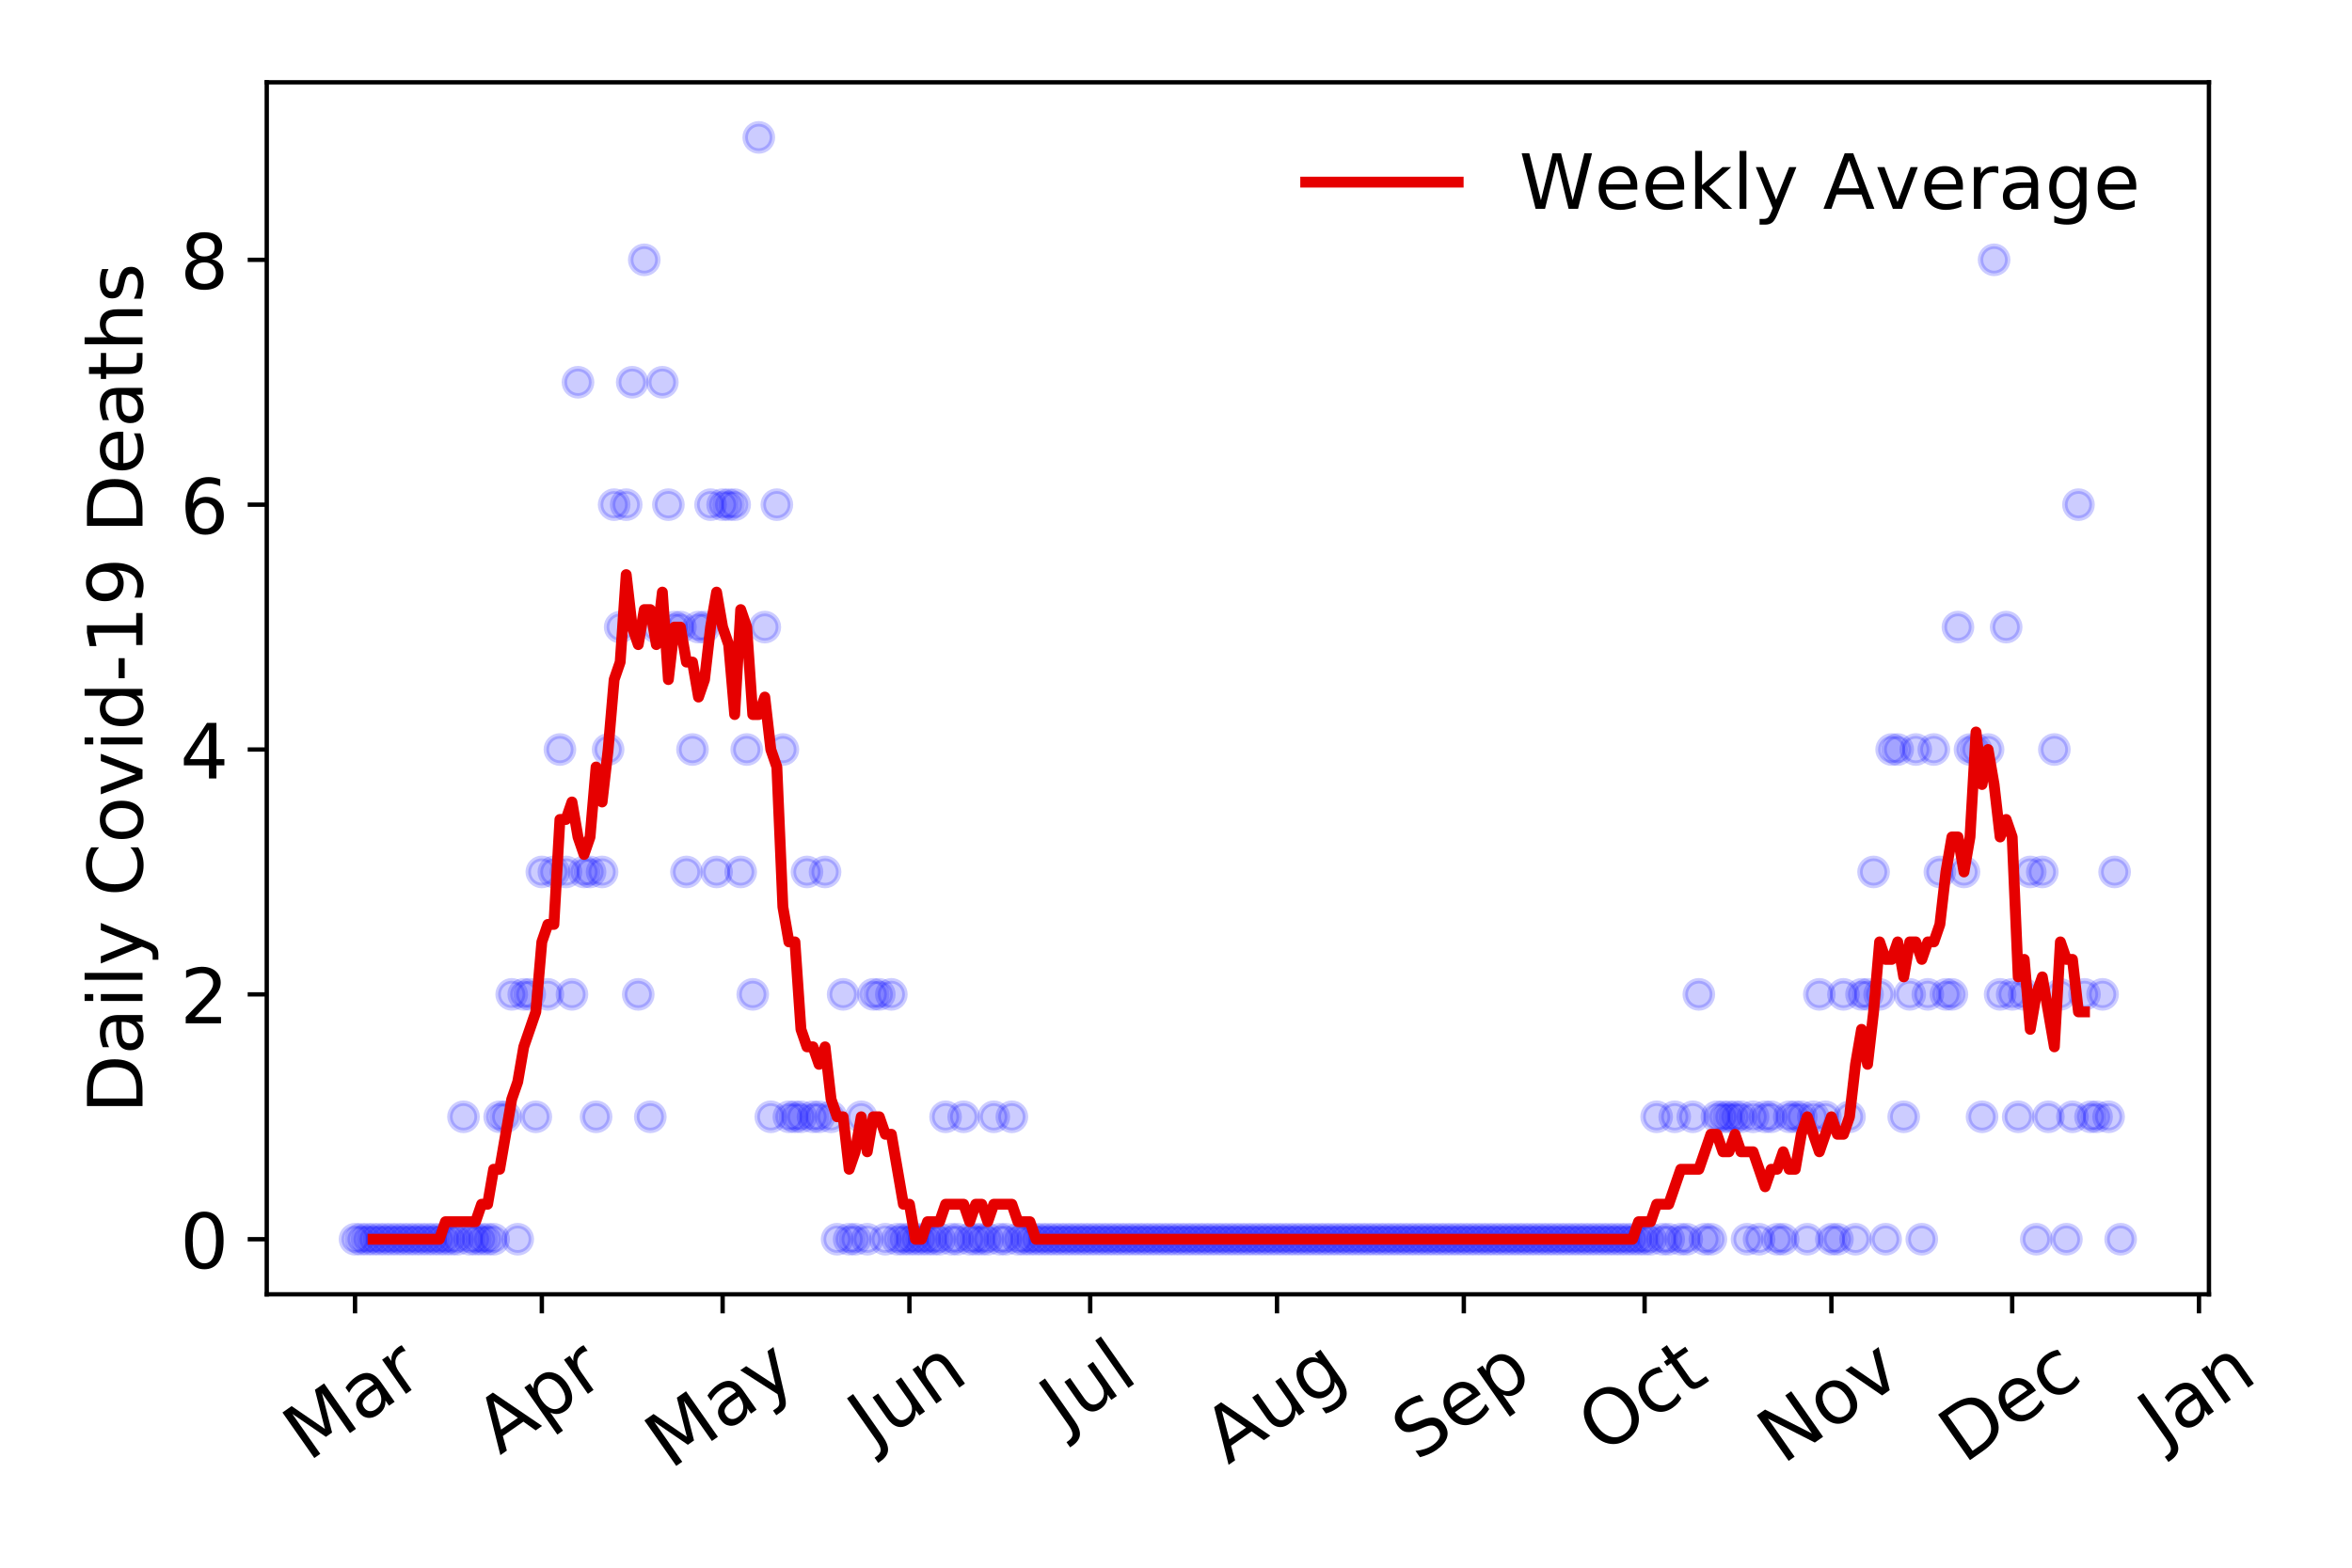 <?xml version="1.0" encoding="utf-8" standalone="no"?>
<!DOCTYPE svg PUBLIC "-//W3C//DTD SVG 1.1//EN"
  "http://www.w3.org/Graphics/SVG/1.1/DTD/svg11.dtd">
<!-- Created with matplotlib (https://matplotlib.org/) -->
<svg height="288pt" version="1.1" viewBox="0 0 432 288" width="432pt" xmlns="http://www.w3.org/2000/svg" xmlns:xlink="http://www.w3.org/1999/xlink">
 <defs>
  <style type="text/css">
*{stroke-linecap:butt;stroke-linejoin:round;}
  </style>
 </defs>
 <g id="figure_1">
  <g id="patch_1">
   <path d="M 0 288 
L 432 288 
L 432 0 
L 0 0 
z
" style="fill:#ffffff;"/>
  </g>
  <g id="axes_1">
   <g id="patch_2">
    <path d="M 48.995 237.778 
L 405.722 237.778 
L 405.722 15.12 
L 48.995 15.12 
z
" style="fill:#ffffff;"/>
   </g>
   <g id="matplotlib.axis_1">
    <g id="xtick_1">
     <g id="line2d_1">
      <defs>
       <path d="M 0 0 
L 0 3.5 
" id="m8683c6b752" style="stroke:#000000;stroke-width:0.8;"/>
      </defs>
      <g>
       <use style="stroke:#000000;stroke-width:0.8;" x="65.21" xlink:href="#m8683c6b752" y="237.778"/>
      </g>
     </g>
     <g id="text_1">
      <!-- Mar -->
      <defs>
       <path d="M 9.812 72.906 
L 24.516 72.906 
L 43.109 23.297 
L 61.812 72.906 
L 76.516 72.906 
L 76.516 0 
L 66.891 0 
L 66.891 64.016 
L 48.094 14.016 
L 38.188 14.016 
L 19.391 64.016 
L 19.391 0 
L 9.812 0 
z
" id="DejaVuSans-77"/>
       <path d="M 34.281 27.484 
Q 23.391 27.484 19.188 25 
Q 14.984 22.516 14.984 16.5 
Q 14.984 11.719 18.141 8.906 
Q 21.297 6.109 26.703 6.109 
Q 34.188 6.109 38.703 11.406 
Q 43.219 16.703 43.219 25.484 
L 43.219 27.484 
z
M 52.203 31.203 
L 52.203 0 
L 43.219 0 
L 43.219 8.297 
Q 40.141 3.328 35.547 0.953 
Q 30.953 -1.422 24.312 -1.422 
Q 15.922 -1.422 10.953 3.297 
Q 6 8.016 6 15.922 
Q 6 25.141 12.172 29.828 
Q 18.359 34.516 30.609 34.516 
L 43.219 34.516 
L 43.219 35.406 
Q 43.219 41.609 39.141 45 
Q 35.062 48.391 27.688 48.391 
Q 23 48.391 18.547 47.266 
Q 14.109 46.141 10.016 43.891 
L 10.016 52.203 
Q 14.938 54.109 19.578 55.047 
Q 24.219 56 28.609 56 
Q 40.484 56 46.344 49.844 
Q 52.203 43.703 52.203 31.203 
z
" id="DejaVuSans-97"/>
       <path d="M 41.109 46.297 
Q 39.594 47.172 37.812 47.578 
Q 36.031 48 33.891 48 
Q 26.266 48 22.188 43.047 
Q 18.109 38.094 18.109 28.812 
L 18.109 0 
L 9.078 0 
L 9.078 54.688 
L 18.109 54.688 
L 18.109 46.188 
Q 20.953 51.172 25.484 53.578 
Q 30.031 56 36.531 56 
Q 37.453 56 38.578 55.875 
Q 39.703 55.766 41.062 55.516 
z
" id="DejaVuSans-114"/>
      </defs>
      <g transform="translate(56.607 268.643)rotate(-35)scale(0.14 -0.14)">
       <use xlink:href="#DejaVuSans-77"/>
       <use x="86.279" xlink:href="#DejaVuSans-97"/>
       <use x="147.559" xlink:href="#DejaVuSans-114"/>
      </g>
     </g>
    </g>
    <g id="xtick_2">
     <g id="line2d_2">
      <g>
       <use style="stroke:#000000;stroke-width:0.8;" x="99.521" xlink:href="#m8683c6b752" y="237.778"/>
      </g>
     </g>
     <g id="text_2">
      <!-- Apr -->
      <defs>
       <path d="M 34.188 63.188 
L 20.797 26.906 
L 47.609 26.906 
z
M 28.609 72.906 
L 39.797 72.906 
L 67.578 0 
L 57.328 0 
L 50.688 18.703 
L 17.828 18.703 
L 11.188 0 
L 0.781 0 
z
" id="DejaVuSans-65"/>
       <path d="M 18.109 8.203 
L 18.109 -20.797 
L 9.078 -20.797 
L 9.078 54.688 
L 18.109 54.688 
L 18.109 46.391 
Q 20.953 51.266 25.266 53.625 
Q 29.594 56 35.594 56 
Q 45.562 56 51.781 48.094 
Q 58.016 40.188 58.016 27.297 
Q 58.016 14.406 51.781 6.484 
Q 45.562 -1.422 35.594 -1.422 
Q 29.594 -1.422 25.266 0.953 
Q 20.953 3.328 18.109 8.203 
z
M 48.688 27.297 
Q 48.688 37.203 44.609 42.844 
Q 40.531 48.484 33.406 48.484 
Q 26.266 48.484 22.188 42.844 
Q 18.109 37.203 18.109 27.297 
Q 18.109 17.391 22.188 11.75 
Q 26.266 6.109 33.406 6.109 
Q 40.531 6.109 44.609 11.75 
Q 48.688 17.391 48.688 27.297 
z
" id="DejaVuSans-112"/>
      </defs>
      <g transform="translate(91.817 267.384)rotate(-35)scale(0.14 -0.14)">
       <use xlink:href="#DejaVuSans-65"/>
       <use x="68.408" xlink:href="#DejaVuSans-112"/>
       <use x="131.885" xlink:href="#DejaVuSans-114"/>
      </g>
     </g>
    </g>
    <g id="xtick_3">
     <g id="line2d_3">
      <g>
       <use style="stroke:#000000;stroke-width:0.8;" x="132.726" xlink:href="#m8683c6b752" y="237.778"/>
      </g>
     </g>
     <g id="text_3">
      <!-- May -->
      <defs>
       <path d="M 32.172 -5.078 
Q 28.375 -14.844 24.75 -17.812 
Q 21.141 -20.797 15.094 -20.797 
L 7.906 -20.797 
L 7.906 -13.281 
L 13.188 -13.281 
Q 16.891 -13.281 18.938 -11.516 
Q 21 -9.766 23.484 -3.219 
L 25.094 0.875 
L 2.984 54.688 
L 12.5 54.688 
L 29.594 11.922 
L 46.688 54.688 
L 56.203 54.688 
z
" id="DejaVuSans-121"/>
      </defs>
      <g transform="translate(123.086 270.094)rotate(-35)scale(0.14 -0.14)">
       <use xlink:href="#DejaVuSans-77"/>
       <use x="86.279" xlink:href="#DejaVuSans-97"/>
       <use x="147.559" xlink:href="#DejaVuSans-121"/>
      </g>
     </g>
    </g>
    <g id="xtick_4">
     <g id="line2d_4">
      <g>
       <use style="stroke:#000000;stroke-width:0.8;" x="167.037" xlink:href="#m8683c6b752" y="237.778"/>
      </g>
     </g>
     <g id="text_4">
      <!-- Jun -->
      <defs>
       <path d="M 9.812 72.906 
L 19.672 72.906 
L 19.672 5.078 
Q 19.672 -8.109 14.672 -14.062 
Q 9.672 -20.016 -1.422 -20.016 
L -5.172 -20.016 
L -5.172 -11.719 
L -2.094 -11.719 
Q 4.438 -11.719 7.125 -8.047 
Q 9.812 -4.391 9.812 5.078 
z
" id="DejaVuSans-74"/>
       <path d="M 8.5 21.578 
L 8.5 54.688 
L 17.484 54.688 
L 17.484 21.922 
Q 17.484 14.156 20.5 10.266 
Q 23.531 6.391 29.594 6.391 
Q 36.859 6.391 41.078 11.031 
Q 45.312 15.672 45.312 23.688 
L 45.312 54.688 
L 54.297 54.688 
L 54.297 0 
L 45.312 0 
L 45.312 8.406 
Q 42.047 3.422 37.719 1 
Q 33.406 -1.422 27.688 -1.422 
Q 18.266 -1.422 13.375 4.438 
Q 8.5 10.297 8.5 21.578 
z
M 31.109 56 
z
" id="DejaVuSans-117"/>
       <path d="M 54.891 33.016 
L 54.891 0 
L 45.906 0 
L 45.906 32.719 
Q 45.906 40.484 42.875 44.328 
Q 39.844 48.188 33.797 48.188 
Q 26.516 48.188 22.312 43.547 
Q 18.109 38.922 18.109 30.906 
L 18.109 0 
L 9.078 0 
L 9.078 54.688 
L 18.109 54.688 
L 18.109 46.188 
Q 21.344 51.125 25.703 53.562 
Q 30.078 56 35.797 56 
Q 45.219 56 50.047 50.172 
Q 54.891 44.344 54.891 33.016 
z
" id="DejaVuSans-110"/>
      </defs>
      <g transform="translate(160.293 266.039)rotate(-35)scale(0.14 -0.14)">
       <use xlink:href="#DejaVuSans-74"/>
       <use x="29.492" xlink:href="#DejaVuSans-117"/>
       <use x="92.871" xlink:href="#DejaVuSans-110"/>
      </g>
     </g>
    </g>
    <g id="xtick_5">
     <g id="line2d_5">
      <g>
       <use style="stroke:#000000;stroke-width:0.8;" x="200.241" xlink:href="#m8683c6b752" y="237.778"/>
      </g>
     </g>
     <g id="text_5">
      <!-- Jul -->
      <defs>
       <path d="M 9.422 75.984 
L 18.406 75.984 
L 18.406 0 
L 9.422 0 
z
" id="DejaVuSans-108"/>
      </defs>
      <g transform="translate(195.539 263.181)rotate(-35)scale(0.14 -0.14)">
       <use xlink:href="#DejaVuSans-74"/>
       <use x="29.492" xlink:href="#DejaVuSans-117"/>
       <use x="92.871" xlink:href="#DejaVuSans-108"/>
      </g>
     </g>
    </g>
    <g id="xtick_6">
     <g id="line2d_6">
      <g>
       <use style="stroke:#000000;stroke-width:0.8;" x="234.553" xlink:href="#m8683c6b752" y="237.778"/>
      </g>
     </g>
     <g id="text_6">
      <!-- Aug -->
      <defs>
       <path d="M 45.406 27.984 
Q 45.406 37.75 41.375 43.109 
Q 37.359 48.484 30.078 48.484 
Q 22.859 48.484 18.828 43.109 
Q 14.797 37.75 14.797 27.984 
Q 14.797 18.266 18.828 12.891 
Q 22.859 7.516 30.078 7.516 
Q 37.359 7.516 41.375 12.891 
Q 45.406 18.266 45.406 27.984 
z
M 54.391 6.781 
Q 54.391 -7.172 48.188 -13.984 
Q 42 -20.797 29.203 -20.797 
Q 24.469 -20.797 20.266 -20.094 
Q 16.062 -19.391 12.109 -17.922 
L 12.109 -9.188 
Q 16.062 -11.328 19.922 -12.344 
Q 23.781 -13.375 27.781 -13.375 
Q 36.625 -13.375 41.016 -8.766 
Q 45.406 -4.156 45.406 5.172 
L 45.406 9.625 
Q 42.625 4.781 38.281 2.391 
Q 33.938 0 27.875 0 
Q 17.828 0 11.672 7.656 
Q 5.516 15.328 5.516 27.984 
Q 5.516 40.672 11.672 48.328 
Q 17.828 56 27.875 56 
Q 33.938 56 38.281 53.609 
Q 42.625 51.219 45.406 46.391 
L 45.406 54.688 
L 54.391 54.688 
z
" id="DejaVuSans-103"/>
      </defs>
      <g transform="translate(225.572 269.172)rotate(-35)scale(0.14 -0.14)">
       <use xlink:href="#DejaVuSans-65"/>
       <use x="68.408" xlink:href="#DejaVuSans-117"/>
       <use x="131.787" xlink:href="#DejaVuSans-103"/>
      </g>
     </g>
    </g>
    <g id="xtick_7">
     <g id="line2d_7">
      <g>
       <use style="stroke:#000000;stroke-width:0.8;" x="268.864" xlink:href="#m8683c6b752" y="237.778"/>
      </g>
     </g>
     <g id="text_7">
      <!-- Sep -->
      <defs>
       <path d="M 53.516 70.516 
L 53.516 60.891 
Q 47.906 63.578 42.922 64.891 
Q 37.938 66.219 33.297 66.219 
Q 25.25 66.219 20.875 63.094 
Q 16.5 59.969 16.5 54.203 
Q 16.5 49.359 19.406 46.891 
Q 22.312 44.438 30.422 42.922 
L 36.375 41.703 
Q 47.406 39.594 52.656 34.297 
Q 57.906 29 57.906 20.125 
Q 57.906 9.516 50.797 4.047 
Q 43.703 -1.422 29.984 -1.422 
Q 24.812 -1.422 18.969 -0.25 
Q 13.141 0.922 6.891 3.219 
L 6.891 13.375 
Q 12.891 10.016 18.656 8.297 
Q 24.422 6.594 29.984 6.594 
Q 38.422 6.594 43.016 9.906 
Q 47.609 13.234 47.609 19.391 
Q 47.609 24.75 44.312 27.781 
Q 41.016 30.812 33.5 32.328 
L 27.484 33.5 
Q 16.453 35.688 11.516 40.375 
Q 6.594 45.062 6.594 53.422 
Q 6.594 63.094 13.406 68.656 
Q 20.219 74.219 32.172 74.219 
Q 37.312 74.219 42.625 73.281 
Q 47.953 72.359 53.516 70.516 
z
" id="DejaVuSans-83"/>
       <path d="M 56.203 29.594 
L 56.203 25.203 
L 14.891 25.203 
Q 15.484 15.922 20.484 11.062 
Q 25.484 6.203 34.422 6.203 
Q 39.594 6.203 44.453 7.469 
Q 49.312 8.734 54.109 11.281 
L 54.109 2.781 
Q 49.266 0.734 44.188 -0.344 
Q 39.109 -1.422 33.891 -1.422 
Q 20.797 -1.422 13.156 6.188 
Q 5.516 13.812 5.516 26.812 
Q 5.516 40.234 12.766 48.109 
Q 20.016 56 32.328 56 
Q 43.359 56 49.781 48.891 
Q 56.203 41.797 56.203 29.594 
z
M 47.219 32.234 
Q 47.125 39.594 43.094 43.984 
Q 39.062 48.391 32.422 48.391 
Q 24.906 48.391 20.391 44.141 
Q 15.875 39.891 15.188 32.172 
z
" id="DejaVuSans-101"/>
      </defs>
      <g transform="translate(260.271 268.629)rotate(-35)scale(0.14 -0.14)">
       <use xlink:href="#DejaVuSans-83"/>
       <use x="63.477" xlink:href="#DejaVuSans-101"/>
       <use x="125" xlink:href="#DejaVuSans-112"/>
      </g>
     </g>
    </g>
    <g id="xtick_8">
     <g id="line2d_8">
      <g>
       <use style="stroke:#000000;stroke-width:0.8;" x="302.069" xlink:href="#m8683c6b752" y="237.778"/>
      </g>
     </g>
     <g id="text_8">
      <!-- Oct -->
      <defs>
       <path d="M 39.406 66.219 
Q 28.656 66.219 22.328 58.203 
Q 16.016 50.203 16.016 36.375 
Q 16.016 22.609 22.328 14.594 
Q 28.656 6.594 39.406 6.594 
Q 50.141 6.594 56.422 14.594 
Q 62.703 22.609 62.703 36.375 
Q 62.703 50.203 56.422 58.203 
Q 50.141 66.219 39.406 66.219 
z
M 39.406 74.219 
Q 54.734 74.219 63.906 63.938 
Q 73.094 53.656 73.094 36.375 
Q 73.094 19.141 63.906 8.859 
Q 54.734 -1.422 39.406 -1.422 
Q 24.031 -1.422 14.812 8.828 
Q 5.609 19.094 5.609 36.375 
Q 5.609 53.656 14.812 63.938 
Q 24.031 74.219 39.406 74.219 
z
" id="DejaVuSans-79"/>
       <path d="M 48.781 52.594 
L 48.781 44.188 
Q 44.969 46.297 41.141 47.344 
Q 37.312 48.391 33.406 48.391 
Q 24.656 48.391 19.812 42.844 
Q 14.984 37.312 14.984 27.297 
Q 14.984 17.281 19.812 11.734 
Q 24.656 6.203 33.406 6.203 
Q 37.312 6.203 41.141 7.25 
Q 44.969 8.297 48.781 10.406 
L 48.781 2.094 
Q 45.016 0.344 40.984 -0.531 
Q 36.969 -1.422 32.422 -1.422 
Q 20.062 -1.422 12.781 6.344 
Q 5.516 14.109 5.516 27.297 
Q 5.516 40.672 12.859 48.328 
Q 20.219 56 33.016 56 
Q 37.156 56 41.109 55.141 
Q 45.062 54.297 48.781 52.594 
z
" id="DejaVuSans-99"/>
       <path d="M 18.312 70.219 
L 18.312 54.688 
L 36.812 54.688 
L 36.812 47.703 
L 18.312 47.703 
L 18.312 18.016 
Q 18.312 11.328 20.141 9.422 
Q 21.969 7.516 27.594 7.516 
L 36.812 7.516 
L 36.812 0 
L 27.594 0 
Q 17.188 0 13.234 3.875 
Q 9.281 7.766 9.281 18.016 
L 9.281 47.703 
L 2.688 47.703 
L 2.688 54.688 
L 9.281 54.688 
L 9.281 70.219 
z
" id="DejaVuSans-116"/>
      </defs>
      <g transform="translate(294.37 267.377)rotate(-35)scale(0.14 -0.14)">
       <use xlink:href="#DejaVuSans-79"/>
       <use x="78.711" xlink:href="#DejaVuSans-99"/>
       <use x="133.691" xlink:href="#DejaVuSans-116"/>
      </g>
     </g>
    </g>
    <g id="xtick_9">
     <g id="line2d_9">
      <g>
       <use style="stroke:#000000;stroke-width:0.8;" x="336.38" xlink:href="#m8683c6b752" y="237.778"/>
      </g>
     </g>
     <g id="text_9">
      <!-- Nov -->
      <defs>
       <path d="M 9.812 72.906 
L 23.094 72.906 
L 55.422 11.922 
L 55.422 72.906 
L 64.984 72.906 
L 64.984 0 
L 51.703 0 
L 19.391 60.984 
L 19.391 0 
L 9.812 0 
z
" id="DejaVuSans-78"/>
       <path d="M 30.609 48.391 
Q 23.391 48.391 19.188 42.75 
Q 14.984 37.109 14.984 27.297 
Q 14.984 17.484 19.156 11.844 
Q 23.344 6.203 30.609 6.203 
Q 37.797 6.203 41.984 11.859 
Q 46.188 17.531 46.188 27.297 
Q 46.188 37.016 41.984 42.703 
Q 37.797 48.391 30.609 48.391 
z
M 30.609 56 
Q 42.328 56 49.016 48.375 
Q 55.719 40.766 55.719 27.297 
Q 55.719 13.875 49.016 6.219 
Q 42.328 -1.422 30.609 -1.422 
Q 18.844 -1.422 12.172 6.219 
Q 5.516 13.875 5.516 27.297 
Q 5.516 40.766 12.172 48.375 
Q 18.844 56 30.609 56 
z
" id="DejaVuSans-111"/>
       <path d="M 2.984 54.688 
L 12.5 54.688 
L 29.594 8.797 
L 46.688 54.688 
L 56.203 54.688 
L 35.688 0 
L 23.484 0 
z
" id="DejaVuSans-118"/>
      </defs>
      <g transform="translate(327.403 269.166)rotate(-35)scale(0.14 -0.14)">
       <use xlink:href="#DejaVuSans-78"/>
       <use x="74.805" xlink:href="#DejaVuSans-111"/>
       <use x="135.986" xlink:href="#DejaVuSans-118"/>
      </g>
     </g>
    </g>
    <g id="xtick_10">
     <g id="line2d_10">
      <g>
       <use style="stroke:#000000;stroke-width:0.8;" x="369.584" xlink:href="#m8683c6b752" y="237.778"/>
      </g>
     </g>
     <g id="text_10">
      <!-- Dec -->
      <defs>
       <path d="M 19.672 64.797 
L 19.672 8.109 
L 31.594 8.109 
Q 46.688 8.109 53.688 14.938 
Q 60.688 21.781 60.688 36.531 
Q 60.688 51.172 53.688 57.984 
Q 46.688 64.797 31.594 64.797 
z
M 9.812 72.906 
L 30.078 72.906 
Q 51.266 72.906 61.172 64.094 
Q 71.094 55.281 71.094 36.531 
Q 71.094 17.672 61.125 8.828 
Q 51.172 0 30.078 0 
L 9.812 0 
z
" id="DejaVuSans-68"/>
      </defs>
      <g transform="translate(360.704 269.032)rotate(-35)scale(0.14 -0.14)">
       <use xlink:href="#DejaVuSans-68"/>
       <use x="77.002" xlink:href="#DejaVuSans-101"/>
       <use x="138.525" xlink:href="#DejaVuSans-99"/>
      </g>
     </g>
    </g>
    <g id="xtick_11">
     <g id="line2d_11">
      <g>
       <use style="stroke:#000000;stroke-width:0.8;" x="403.896" xlink:href="#m8683c6b752" y="237.778"/>
      </g>
     </g>
     <g id="text_11">
      <!-- Jan -->
      <g transform="translate(397.272 265.871)rotate(-35)scale(0.14 -0.14)">
       <use xlink:href="#DejaVuSans-74"/>
       <use x="29.492" xlink:href="#DejaVuSans-97"/>
       <use x="90.771" xlink:href="#DejaVuSans-110"/>
      </g>
     </g>
    </g>
   </g>
   <g id="matplotlib.axis_2">
    <g id="ytick_1">
     <g id="line2d_12">
      <defs>
       <path d="M 0 0 
L -3.5 0 
" id="m681227eed7" style="stroke:#000000;stroke-width:0.8;"/>
      </defs>
      <g>
       <use style="stroke:#000000;stroke-width:0.8;" x="48.995" xlink:href="#m681227eed7" y="227.657"/>
      </g>
     </g>
     <g id="text_12">
      <!-- 0 -->
      <defs>
       <path d="M 31.781 66.406 
Q 24.172 66.406 20.328 58.906 
Q 16.5 51.422 16.5 36.375 
Q 16.5 21.391 20.328 13.891 
Q 24.172 6.391 31.781 6.391 
Q 39.453 6.391 43.281 13.891 
Q 47.125 21.391 47.125 36.375 
Q 47.125 51.422 43.281 58.906 
Q 39.453 66.406 31.781 66.406 
z
M 31.781 74.219 
Q 44.047 74.219 50.516 64.516 
Q 56.984 54.828 56.984 36.375 
Q 56.984 17.969 50.516 8.266 
Q 44.047 -1.422 31.781 -1.422 
Q 19.531 -1.422 13.062 8.266 
Q 6.594 17.969 6.594 36.375 
Q 6.594 54.828 13.062 64.516 
Q 19.531 74.219 31.781 74.219 
z
" id="DejaVuSans-48"/>
      </defs>
      <g transform="translate(33.087 232.976)scale(0.14 -0.14)">
       <use xlink:href="#DejaVuSans-48"/>
      </g>
     </g>
    </g>
    <g id="ytick_2">
     <g id="line2d_13">
      <g>
       <use style="stroke:#000000;stroke-width:0.8;" x="48.995" xlink:href="#m681227eed7" y="182.676"/>
      </g>
     </g>
     <g id="text_13">
      <!-- 2 -->
      <defs>
       <path d="M 19.188 8.297 
L 53.609 8.297 
L 53.609 0 
L 7.328 0 
L 7.328 8.297 
Q 12.938 14.109 22.625 23.891 
Q 32.328 33.688 34.812 36.531 
Q 39.547 41.844 41.422 45.531 
Q 43.312 49.219 43.312 52.781 
Q 43.312 58.594 39.234 62.25 
Q 35.156 65.922 28.609 65.922 
Q 23.969 65.922 18.812 64.312 
Q 13.672 62.703 7.812 59.422 
L 7.812 69.391 
Q 13.766 71.781 18.938 73 
Q 24.125 74.219 28.422 74.219 
Q 39.75 74.219 46.484 68.547 
Q 53.219 62.891 53.219 53.422 
Q 53.219 48.922 51.531 44.891 
Q 49.859 40.875 45.406 35.406 
Q 44.188 33.984 37.641 27.219 
Q 31.109 20.453 19.188 8.297 
z
" id="DejaVuSans-50"/>
      </defs>
      <g transform="translate(33.087 187.995)scale(0.14 -0.14)">
       <use xlink:href="#DejaVuSans-50"/>
      </g>
     </g>
    </g>
    <g id="ytick_3">
     <g id="line2d_14">
      <g>
       <use style="stroke:#000000;stroke-width:0.8;" x="48.995" xlink:href="#m681227eed7" y="137.694"/>
      </g>
     </g>
     <g id="text_14">
      <!-- 4 -->
      <defs>
       <path d="M 37.797 64.312 
L 12.891 25.391 
L 37.797 25.391 
z
M 35.203 72.906 
L 47.609 72.906 
L 47.609 25.391 
L 58.016 25.391 
L 58.016 17.188 
L 47.609 17.188 
L 47.609 0 
L 37.797 0 
L 37.797 17.188 
L 4.891 17.188 
L 4.891 26.703 
z
" id="DejaVuSans-52"/>
      </defs>
      <g transform="translate(33.087 143.013)scale(0.14 -0.14)">
       <use xlink:href="#DejaVuSans-52"/>
      </g>
     </g>
    </g>
    <g id="ytick_4">
     <g id="line2d_15">
      <g>
       <use style="stroke:#000000;stroke-width:0.8;" x="48.995" xlink:href="#m681227eed7" y="92.713"/>
      </g>
     </g>
     <g id="text_15">
      <!-- 6 -->
      <defs>
       <path d="M 33.016 40.375 
Q 26.375 40.375 22.484 35.828 
Q 18.609 31.297 18.609 23.391 
Q 18.609 15.531 22.484 10.953 
Q 26.375 6.391 33.016 6.391 
Q 39.656 6.391 43.531 10.953 
Q 47.406 15.531 47.406 23.391 
Q 47.406 31.297 43.531 35.828 
Q 39.656 40.375 33.016 40.375 
z
M 52.594 71.297 
L 52.594 62.312 
Q 48.875 64.062 45.094 64.984 
Q 41.312 65.922 37.594 65.922 
Q 27.828 65.922 22.672 59.328 
Q 17.531 52.734 16.797 39.406 
Q 19.672 43.656 24.016 45.922 
Q 28.375 48.188 33.594 48.188 
Q 44.578 48.188 50.953 41.516 
Q 57.328 34.859 57.328 23.391 
Q 57.328 12.156 50.688 5.359 
Q 44.047 -1.422 33.016 -1.422 
Q 20.359 -1.422 13.672 8.266 
Q 6.984 17.969 6.984 36.375 
Q 6.984 53.656 15.188 63.938 
Q 23.391 74.219 37.203 74.219 
Q 40.922 74.219 44.703 73.484 
Q 48.484 72.75 52.594 71.297 
z
" id="DejaVuSans-54"/>
      </defs>
      <g transform="translate(33.087 98.032)scale(0.14 -0.14)">
       <use xlink:href="#DejaVuSans-54"/>
      </g>
     </g>
    </g>
    <g id="ytick_5">
     <g id="line2d_16">
      <g>
       <use style="stroke:#000000;stroke-width:0.8;" x="48.995" xlink:href="#m681227eed7" y="47.732"/>
      </g>
     </g>
     <g id="text_16">
      <!-- 8 -->
      <defs>
       <path d="M 31.781 34.625 
Q 24.75 34.625 20.719 30.859 
Q 16.703 27.094 16.703 20.516 
Q 16.703 13.922 20.719 10.156 
Q 24.75 6.391 31.781 6.391 
Q 38.812 6.391 42.859 10.172 
Q 46.922 13.969 46.922 20.516 
Q 46.922 27.094 42.891 30.859 
Q 38.875 34.625 31.781 34.625 
z
M 21.922 38.812 
Q 15.578 40.375 12.031 44.719 
Q 8.5 49.078 8.5 55.328 
Q 8.5 64.062 14.719 69.141 
Q 20.953 74.219 31.781 74.219 
Q 42.672 74.219 48.875 69.141 
Q 55.078 64.062 55.078 55.328 
Q 55.078 49.078 51.531 44.719 
Q 48 40.375 41.703 38.812 
Q 48.828 37.156 52.797 32.312 
Q 56.781 27.484 56.781 20.516 
Q 56.781 9.906 50.312 4.234 
Q 43.844 -1.422 31.781 -1.422 
Q 19.734 -1.422 13.25 4.234 
Q 6.781 9.906 6.781 20.516 
Q 6.781 27.484 10.781 32.312 
Q 14.797 37.156 21.922 38.812 
z
M 18.312 54.391 
Q 18.312 48.734 21.844 45.562 
Q 25.391 42.391 31.781 42.391 
Q 38.141 42.391 41.719 45.562 
Q 45.312 48.734 45.312 54.391 
Q 45.312 60.062 41.719 63.234 
Q 38.141 66.406 31.781 66.406 
Q 25.391 66.406 21.844 63.234 
Q 18.312 60.062 18.312 54.391 
z
" id="DejaVuSans-56"/>
      </defs>
      <g transform="translate(33.087 53.05)scale(0.14 -0.14)">
       <use xlink:href="#DejaVuSans-56"/>
      </g>
     </g>
    </g>
    <g id="text_17">
     <!-- Daily Covid-19 Deaths -->
     <defs>
      <path d="M 9.422 54.688 
L 18.406 54.688 
L 18.406 0 
L 9.422 0 
z
M 9.422 75.984 
L 18.406 75.984 
L 18.406 64.594 
L 9.422 64.594 
z
" id="DejaVuSans-105"/>
      <path id="DejaVuSans-32"/>
      <path d="M 64.406 67.281 
L 64.406 56.891 
Q 59.422 61.531 53.781 63.812 
Q 48.141 66.109 41.797 66.109 
Q 29.297 66.109 22.656 58.469 
Q 16.016 50.828 16.016 36.375 
Q 16.016 21.969 22.656 14.328 
Q 29.297 6.688 41.797 6.688 
Q 48.141 6.688 53.781 8.984 
Q 59.422 11.281 64.406 15.922 
L 64.406 5.609 
Q 59.234 2.094 53.438 0.328 
Q 47.656 -1.422 41.219 -1.422 
Q 24.656 -1.422 15.125 8.703 
Q 5.609 18.844 5.609 36.375 
Q 5.609 53.953 15.125 64.078 
Q 24.656 74.219 41.219 74.219 
Q 47.75 74.219 53.531 72.484 
Q 59.328 70.75 64.406 67.281 
z
" id="DejaVuSans-67"/>
      <path d="M 45.406 46.391 
L 45.406 75.984 
L 54.391 75.984 
L 54.391 0 
L 45.406 0 
L 45.406 8.203 
Q 42.578 3.328 38.25 0.953 
Q 33.938 -1.422 27.875 -1.422 
Q 17.969 -1.422 11.734 6.484 
Q 5.516 14.406 5.516 27.297 
Q 5.516 40.188 11.734 48.094 
Q 17.969 56 27.875 56 
Q 33.938 56 38.25 53.625 
Q 42.578 51.266 45.406 46.391 
z
M 14.797 27.297 
Q 14.797 17.391 18.875 11.75 
Q 22.953 6.109 30.078 6.109 
Q 37.203 6.109 41.297 11.75 
Q 45.406 17.391 45.406 27.297 
Q 45.406 37.203 41.297 42.844 
Q 37.203 48.484 30.078 48.484 
Q 22.953 48.484 18.875 42.844 
Q 14.797 37.203 14.797 27.297 
z
" id="DejaVuSans-100"/>
      <path d="M 4.891 31.391 
L 31.203 31.391 
L 31.203 23.391 
L 4.891 23.391 
z
" id="DejaVuSans-45"/>
      <path d="M 12.406 8.297 
L 28.516 8.297 
L 28.516 63.922 
L 10.984 60.406 
L 10.984 69.391 
L 28.422 72.906 
L 38.281 72.906 
L 38.281 8.297 
L 54.391 8.297 
L 54.391 0 
L 12.406 0 
z
" id="DejaVuSans-49"/>
      <path d="M 10.984 1.516 
L 10.984 10.5 
Q 14.703 8.734 18.5 7.812 
Q 22.312 6.891 25.984 6.891 
Q 35.75 6.891 40.891 13.453 
Q 46.047 20.016 46.781 33.406 
Q 43.953 29.203 39.594 26.953 
Q 35.25 24.703 29.984 24.703 
Q 19.047 24.703 12.672 31.312 
Q 6.297 37.938 6.297 49.422 
Q 6.297 60.641 12.938 67.422 
Q 19.578 74.219 30.609 74.219 
Q 43.266 74.219 49.922 64.516 
Q 56.594 54.828 56.594 36.375 
Q 56.594 19.141 48.406 8.859 
Q 40.234 -1.422 26.422 -1.422 
Q 22.703 -1.422 18.891 -0.688 
Q 15.094 0.047 10.984 1.516 
z
M 30.609 32.422 
Q 37.25 32.422 41.125 36.953 
Q 45.016 41.5 45.016 49.422 
Q 45.016 57.281 41.125 61.844 
Q 37.25 66.406 30.609 66.406 
Q 23.969 66.406 20.094 61.844 
Q 16.219 57.281 16.219 49.422 
Q 16.219 41.5 20.094 36.953 
Q 23.969 32.422 30.609 32.422 
z
" id="DejaVuSans-57"/>
      <path d="M 54.891 33.016 
L 54.891 0 
L 45.906 0 
L 45.906 32.719 
Q 45.906 40.484 42.875 44.328 
Q 39.844 48.188 33.797 48.188 
Q 26.516 48.188 22.312 43.547 
Q 18.109 38.922 18.109 30.906 
L 18.109 0 
L 9.078 0 
L 9.078 75.984 
L 18.109 75.984 
L 18.109 46.188 
Q 21.344 51.125 25.703 53.562 
Q 30.078 56 35.797 56 
Q 45.219 56 50.047 50.172 
Q 54.891 44.344 54.891 33.016 
z
" id="DejaVuSans-104"/>
      <path d="M 44.281 53.078 
L 44.281 44.578 
Q 40.484 46.531 36.375 47.5 
Q 32.281 48.484 27.875 48.484 
Q 21.188 48.484 17.844 46.438 
Q 14.5 44.391 14.5 40.281 
Q 14.5 37.156 16.891 35.375 
Q 19.281 33.594 26.516 31.984 
L 29.594 31.297 
Q 39.156 29.25 43.188 25.516 
Q 47.219 21.781 47.219 15.094 
Q 47.219 7.469 41.188 3.016 
Q 35.156 -1.422 24.609 -1.422 
Q 20.219 -1.422 15.453 -0.562 
Q 10.688 0.297 5.422 2 
L 5.422 11.281 
Q 10.406 8.688 15.234 7.391 
Q 20.062 6.109 24.812 6.109 
Q 31.156 6.109 34.562 8.281 
Q 37.984 10.453 37.984 14.406 
Q 37.984 18.062 35.516 20.016 
Q 33.062 21.969 24.703 23.781 
L 21.578 24.516 
Q 13.234 26.266 9.516 29.906 
Q 5.812 33.547 5.812 39.891 
Q 5.812 47.609 11.281 51.797 
Q 16.75 56 26.812 56 
Q 31.781 56 36.172 55.266 
Q 40.578 54.547 44.281 53.078 
z
" id="DejaVuSans-115"/>
     </defs>
     <g transform="translate(26.176 204.56)rotate(-90)scale(0.14 -0.14)">
      <use xlink:href="#DejaVuSans-68"/>
      <use x="77.002" xlink:href="#DejaVuSans-97"/>
      <use x="138.281" xlink:href="#DejaVuSans-105"/>
      <use x="166.064" xlink:href="#DejaVuSans-108"/>
      <use x="193.848" xlink:href="#DejaVuSans-121"/>
      <use x="253.027" xlink:href="#DejaVuSans-32"/>
      <use x="284.814" xlink:href="#DejaVuSans-67"/>
      <use x="354.639" xlink:href="#DejaVuSans-111"/>
      <use x="415.82" xlink:href="#DejaVuSans-118"/>
      <use x="475" xlink:href="#DejaVuSans-105"/>
      <use x="502.783" xlink:href="#DejaVuSans-100"/>
      <use x="566.26" xlink:href="#DejaVuSans-45"/>
      <use x="602.344" xlink:href="#DejaVuSans-49"/>
      <use x="665.967" xlink:href="#DejaVuSans-57"/>
      <use x="729.59" xlink:href="#DejaVuSans-32"/>
      <use x="761.377" xlink:href="#DejaVuSans-68"/>
      <use x="838.379" xlink:href="#DejaVuSans-101"/>
      <use x="899.902" xlink:href="#DejaVuSans-97"/>
      <use x="961.182" xlink:href="#DejaVuSans-116"/>
      <use x="1000.391" xlink:href="#DejaVuSans-104"/>
      <use x="1063.77" xlink:href="#DejaVuSans-115"/>
     </g>
    </g>
   </g>
   <g id="line2d_17">
    <defs>
     <path d="M 0 2.5 
C 0.663 2.5 1.299 2.237 1.768 1.768 
C 2.237 1.299 2.5 0.663 2.5 0 
C 2.5 -0.663 2.237 -1.299 1.768 -1.768 
C 1.299 -2.237 0.663 -2.5 0 -2.5 
C -0.663 -2.5 -1.299 -2.237 -1.768 -1.768 
C -2.237 -1.299 -2.5 -0.663 -2.5 0 
C -2.5 0.663 -2.237 1.299 -1.768 1.768 
C -1.299 2.237 -0.663 2.5 0 2.5 
z
" id="m9e792740c7" style="stroke:#0000ff;stroke-opacity:0.2;"/>
    </defs>
    <g clip-path="url(#pd18a428589)">
     <use style="fill:#0000ff;fill-opacity:0.2;stroke:#0000ff;stroke-opacity:0.2;" x="65.21" xlink:href="#m9e792740c7" y="227.657"/>
     <use style="fill:#0000ff;fill-opacity:0.2;stroke:#0000ff;stroke-opacity:0.2;" x="66.317" xlink:href="#m9e792740c7" y="227.657"/>
     <use style="fill:#0000ff;fill-opacity:0.2;stroke:#0000ff;stroke-opacity:0.2;" x="67.423" xlink:href="#m9e792740c7" y="227.657"/>
     <use style="fill:#0000ff;fill-opacity:0.2;stroke:#0000ff;stroke-opacity:0.2;" x="68.53" xlink:href="#m9e792740c7" y="227.657"/>
     <use style="fill:#0000ff;fill-opacity:0.2;stroke:#0000ff;stroke-opacity:0.2;" x="69.637" xlink:href="#m9e792740c7" y="227.657"/>
     <use style="fill:#0000ff;fill-opacity:0.2;stroke:#0000ff;stroke-opacity:0.2;" x="70.744" xlink:href="#m9e792740c7" y="227.657"/>
     <use style="fill:#0000ff;fill-opacity:0.2;stroke:#0000ff;stroke-opacity:0.2;" x="71.851" xlink:href="#m9e792740c7" y="227.657"/>
     <use style="fill:#0000ff;fill-opacity:0.2;stroke:#0000ff;stroke-opacity:0.2;" x="72.958" xlink:href="#m9e792740c7" y="227.657"/>
     <use style="fill:#0000ff;fill-opacity:0.2;stroke:#0000ff;stroke-opacity:0.2;" x="74.064" xlink:href="#m9e792740c7" y="227.657"/>
     <use style="fill:#0000ff;fill-opacity:0.2;stroke:#0000ff;stroke-opacity:0.2;" x="75.171" xlink:href="#m9e792740c7" y="227.657"/>
     <use style="fill:#0000ff;fill-opacity:0.2;stroke:#0000ff;stroke-opacity:0.2;" x="76.278" xlink:href="#m9e792740c7" y="227.657"/>
     <use style="fill:#0000ff;fill-opacity:0.2;stroke:#0000ff;stroke-opacity:0.2;" x="77.385" xlink:href="#m9e792740c7" y="227.657"/>
     <use style="fill:#0000ff;fill-opacity:0.2;stroke:#0000ff;stroke-opacity:0.2;" x="78.492" xlink:href="#m9e792740c7" y="227.657"/>
     <use style="fill:#0000ff;fill-opacity:0.2;stroke:#0000ff;stroke-opacity:0.2;" x="79.598" xlink:href="#m9e792740c7" y="227.657"/>
     <use style="fill:#0000ff;fill-opacity:0.2;stroke:#0000ff;stroke-opacity:0.2;" x="80.705" xlink:href="#m9e792740c7" y="227.657"/>
     <use style="fill:#0000ff;fill-opacity:0.2;stroke:#0000ff;stroke-opacity:0.2;" x="81.812" xlink:href="#m9e792740c7" y="227.657"/>
     <use style="fill:#0000ff;fill-opacity:0.2;stroke:#0000ff;stroke-opacity:0.2;" x="82.919" xlink:href="#m9e792740c7" y="227.657"/>
     <use style="fill:#0000ff;fill-opacity:0.2;stroke:#0000ff;stroke-opacity:0.2;" x="84.026" xlink:href="#m9e792740c7" y="227.657"/>
     <use style="fill:#0000ff;fill-opacity:0.2;stroke:#0000ff;stroke-opacity:0.2;" x="85.133" xlink:href="#m9e792740c7" y="205.167"/>
     <use style="fill:#0000ff;fill-opacity:0.2;stroke:#0000ff;stroke-opacity:0.2;" x="86.239" xlink:href="#m9e792740c7" y="227.657"/>
     <use style="fill:#0000ff;fill-opacity:0.2;stroke:#0000ff;stroke-opacity:0.2;" x="87.346" xlink:href="#m9e792740c7" y="227.657"/>
     <use style="fill:#0000ff;fill-opacity:0.2;stroke:#0000ff;stroke-opacity:0.2;" x="88.453" xlink:href="#m9e792740c7" y="227.657"/>
     <use style="fill:#0000ff;fill-opacity:0.2;stroke:#0000ff;stroke-opacity:0.2;" x="89.56" xlink:href="#m9e792740c7" y="227.657"/>
     <use style="fill:#0000ff;fill-opacity:0.2;stroke:#0000ff;stroke-opacity:0.2;" x="90.667" xlink:href="#m9e792740c7" y="227.657"/>
     <use style="fill:#0000ff;fill-opacity:0.2;stroke:#0000ff;stroke-opacity:0.2;" x="91.773" xlink:href="#m9e792740c7" y="205.167"/>
     <use style="fill:#0000ff;fill-opacity:0.2;stroke:#0000ff;stroke-opacity:0.2;" x="92.88" xlink:href="#m9e792740c7" y="205.167"/>
     <use style="fill:#0000ff;fill-opacity:0.2;stroke:#0000ff;stroke-opacity:0.2;" x="93.987" xlink:href="#m9e792740c7" y="182.676"/>
     <use style="fill:#0000ff;fill-opacity:0.2;stroke:#0000ff;stroke-opacity:0.2;" x="95.094" xlink:href="#m9e792740c7" y="227.657"/>
     <use style="fill:#0000ff;fill-opacity:0.2;stroke:#0000ff;stroke-opacity:0.2;" x="96.201" xlink:href="#m9e792740c7" y="182.676"/>
     <use style="fill:#0000ff;fill-opacity:0.2;stroke:#0000ff;stroke-opacity:0.2;" x="97.308" xlink:href="#m9e792740c7" y="182.676"/>
     <use style="fill:#0000ff;fill-opacity:0.2;stroke:#0000ff;stroke-opacity:0.2;" x="98.414" xlink:href="#m9e792740c7" y="205.167"/>
     <use style="fill:#0000ff;fill-opacity:0.2;stroke:#0000ff;stroke-opacity:0.2;" x="99.521" xlink:href="#m9e792740c7" y="160.185"/>
     <use style="fill:#0000ff;fill-opacity:0.2;stroke:#0000ff;stroke-opacity:0.2;" x="100.628" xlink:href="#m9e792740c7" y="182.676"/>
     <use style="fill:#0000ff;fill-opacity:0.2;stroke:#0000ff;stroke-opacity:0.2;" x="101.735" xlink:href="#m9e792740c7" y="160.185"/>
     <use style="fill:#0000ff;fill-opacity:0.2;stroke:#0000ff;stroke-opacity:0.2;" x="102.842" xlink:href="#m9e792740c7" y="137.694"/>
     <use style="fill:#0000ff;fill-opacity:0.2;stroke:#0000ff;stroke-opacity:0.2;" x="103.948" xlink:href="#m9e792740c7" y="160.185"/>
     <use style="fill:#0000ff;fill-opacity:0.2;stroke:#0000ff;stroke-opacity:0.2;" x="105.055" xlink:href="#m9e792740c7" y="182.676"/>
     <use style="fill:#0000ff;fill-opacity:0.2;stroke:#0000ff;stroke-opacity:0.2;" x="106.162" xlink:href="#m9e792740c7" y="70.222"/>
     <use style="fill:#0000ff;fill-opacity:0.2;stroke:#0000ff;stroke-opacity:0.2;" x="107.269" xlink:href="#m9e792740c7" y="160.185"/>
     <use style="fill:#0000ff;fill-opacity:0.2;stroke:#0000ff;stroke-opacity:0.2;" x="108.376" xlink:href="#m9e792740c7" y="160.185"/>
     <use style="fill:#0000ff;fill-opacity:0.2;stroke:#0000ff;stroke-opacity:0.2;" x="109.483" xlink:href="#m9e792740c7" y="205.167"/>
     <use style="fill:#0000ff;fill-opacity:0.2;stroke:#0000ff;stroke-opacity:0.2;" x="110.589" xlink:href="#m9e792740c7" y="160.185"/>
     <use style="fill:#0000ff;fill-opacity:0.2;stroke:#0000ff;stroke-opacity:0.2;" x="111.696" xlink:href="#m9e792740c7" y="137.694"/>
     <use style="fill:#0000ff;fill-opacity:0.2;stroke:#0000ff;stroke-opacity:0.2;" x="112.803" xlink:href="#m9e792740c7" y="92.713"/>
     <use style="fill:#0000ff;fill-opacity:0.2;stroke:#0000ff;stroke-opacity:0.2;" x="113.91" xlink:href="#m9e792740c7" y="115.204"/>
     <use style="fill:#0000ff;fill-opacity:0.2;stroke:#0000ff;stroke-opacity:0.2;" x="115.017" xlink:href="#m9e792740c7" y="92.713"/>
     <use style="fill:#0000ff;fill-opacity:0.2;stroke:#0000ff;stroke-opacity:0.2;" x="116.123" xlink:href="#m9e792740c7" y="70.222"/>
     <use style="fill:#0000ff;fill-opacity:0.2;stroke:#0000ff;stroke-opacity:0.2;" x="117.23" xlink:href="#m9e792740c7" y="182.676"/>
     <use style="fill:#0000ff;fill-opacity:0.2;stroke:#0000ff;stroke-opacity:0.2;" x="118.337" xlink:href="#m9e792740c7" y="47.732"/>
     <use style="fill:#0000ff;fill-opacity:0.2;stroke:#0000ff;stroke-opacity:0.2;" x="119.444" xlink:href="#m9e792740c7" y="205.167"/>
     <use style="fill:#0000ff;fill-opacity:0.2;stroke:#0000ff;stroke-opacity:0.2;" x="120.551" xlink:href="#m9e792740c7" y="115.204"/>
     <use style="fill:#0000ff;fill-opacity:0.2;stroke:#0000ff;stroke-opacity:0.2;" x="121.657" xlink:href="#m9e792740c7" y="70.222"/>
     <use style="fill:#0000ff;fill-opacity:0.2;stroke:#0000ff;stroke-opacity:0.2;" x="122.764" xlink:href="#m9e792740c7" y="92.713"/>
     <use style="fill:#0000ff;fill-opacity:0.2;stroke:#0000ff;stroke-opacity:0.2;" x="123.871" xlink:href="#m9e792740c7" y="115.204"/>
     <use style="fill:#0000ff;fill-opacity:0.2;stroke:#0000ff;stroke-opacity:0.2;" x="124.978" xlink:href="#m9e792740c7" y="115.204"/>
     <use style="fill:#0000ff;fill-opacity:0.2;stroke:#0000ff;stroke-opacity:0.2;" x="126.085" xlink:href="#m9e792740c7" y="160.185"/>
     <use style="fill:#0000ff;fill-opacity:0.2;stroke:#0000ff;stroke-opacity:0.2;" x="127.192" xlink:href="#m9e792740c7" y="137.694"/>
     <use style="fill:#0000ff;fill-opacity:0.2;stroke:#0000ff;stroke-opacity:0.2;" x="128.298" xlink:href="#m9e792740c7" y="115.204"/>
     <use style="fill:#0000ff;fill-opacity:0.2;stroke:#0000ff;stroke-opacity:0.2;" x="129.405" xlink:href="#m9e792740c7" y="115.204"/>
     <use style="fill:#0000ff;fill-opacity:0.2;stroke:#0000ff;stroke-opacity:0.2;" x="130.512" xlink:href="#m9e792740c7" y="92.713"/>
     <use style="fill:#0000ff;fill-opacity:0.2;stroke:#0000ff;stroke-opacity:0.2;" x="131.619" xlink:href="#m9e792740c7" y="160.185"/>
     <use style="fill:#0000ff;fill-opacity:0.2;stroke:#0000ff;stroke-opacity:0.2;" x="132.726" xlink:href="#m9e792740c7" y="92.713"/>
     <use style="fill:#0000ff;fill-opacity:0.2;stroke:#0000ff;stroke-opacity:0.2;" x="133.832" xlink:href="#m9e792740c7" y="92.713"/>
     <use style="fill:#0000ff;fill-opacity:0.2;stroke:#0000ff;stroke-opacity:0.2;" x="134.939" xlink:href="#m9e792740c7" y="92.713"/>
     <use style="fill:#0000ff;fill-opacity:0.2;stroke:#0000ff;stroke-opacity:0.2;" x="136.046" xlink:href="#m9e792740c7" y="160.185"/>
     <use style="fill:#0000ff;fill-opacity:0.2;stroke:#0000ff;stroke-opacity:0.2;" x="137.153" xlink:href="#m9e792740c7" y="137.694"/>
     <use style="fill:#0000ff;fill-opacity:0.2;stroke:#0000ff;stroke-opacity:0.2;" x="138.26" xlink:href="#m9e792740c7" y="182.676"/>
     <use style="fill:#0000ff;fill-opacity:0.2;stroke:#0000ff;stroke-opacity:0.2;" x="139.367" xlink:href="#m9e792740c7" y="25.241"/>
     <use style="fill:#0000ff;fill-opacity:0.2;stroke:#0000ff;stroke-opacity:0.2;" x="140.473" xlink:href="#m9e792740c7" y="115.204"/>
     <use style="fill:#0000ff;fill-opacity:0.2;stroke:#0000ff;stroke-opacity:0.2;" x="141.58" xlink:href="#m9e792740c7" y="205.167"/>
     <use style="fill:#0000ff;fill-opacity:0.2;stroke:#0000ff;stroke-opacity:0.2;" x="142.687" xlink:href="#m9e792740c7" y="92.713"/>
     <use style="fill:#0000ff;fill-opacity:0.2;stroke:#0000ff;stroke-opacity:0.2;" x="143.794" xlink:href="#m9e792740c7" y="137.694"/>
     <use style="fill:#0000ff;fill-opacity:0.2;stroke:#0000ff;stroke-opacity:0.2;" x="144.901" xlink:href="#m9e792740c7" y="205.167"/>
     <use style="fill:#0000ff;fill-opacity:0.2;stroke:#0000ff;stroke-opacity:0.2;" x="146.007" xlink:href="#m9e792740c7" y="205.167"/>
     <use style="fill:#0000ff;fill-opacity:0.2;stroke:#0000ff;stroke-opacity:0.2;" x="147.114" xlink:href="#m9e792740c7" y="205.167"/>
     <use style="fill:#0000ff;fill-opacity:0.2;stroke:#0000ff;stroke-opacity:0.2;" x="148.221" xlink:href="#m9e792740c7" y="160.185"/>
     <use style="fill:#0000ff;fill-opacity:0.2;stroke:#0000ff;stroke-opacity:0.2;" x="149.328" xlink:href="#m9e792740c7" y="205.167"/>
     <use style="fill:#0000ff;fill-opacity:0.2;stroke:#0000ff;stroke-opacity:0.2;" x="150.435" xlink:href="#m9e792740c7" y="205.167"/>
     <use style="fill:#0000ff;fill-opacity:0.2;stroke:#0000ff;stroke-opacity:0.2;" x="151.542" xlink:href="#m9e792740c7" y="160.185"/>
     <use style="fill:#0000ff;fill-opacity:0.2;stroke:#0000ff;stroke-opacity:0.2;" x="152.648" xlink:href="#m9e792740c7" y="205.167"/>
     <use style="fill:#0000ff;fill-opacity:0.2;stroke:#0000ff;stroke-opacity:0.2;" x="153.755" xlink:href="#m9e792740c7" y="227.657"/>
     <use style="fill:#0000ff;fill-opacity:0.2;stroke:#0000ff;stroke-opacity:0.2;" x="154.862" xlink:href="#m9e792740c7" y="182.676"/>
     <use style="fill:#0000ff;fill-opacity:0.2;stroke:#0000ff;stroke-opacity:0.2;" x="155.969" xlink:href="#m9e792740c7" y="227.657"/>
     <use style="fill:#0000ff;fill-opacity:0.2;stroke:#0000ff;stroke-opacity:0.2;" x="157.076" xlink:href="#m9e792740c7" y="227.657"/>
     <use style="fill:#0000ff;fill-opacity:0.2;stroke:#0000ff;stroke-opacity:0.2;" x="158.182" xlink:href="#m9e792740c7" y="205.167"/>
     <use style="fill:#0000ff;fill-opacity:0.2;stroke:#0000ff;stroke-opacity:0.2;" x="159.289" xlink:href="#m9e792740c7" y="227.657"/>
     <use style="fill:#0000ff;fill-opacity:0.2;stroke:#0000ff;stroke-opacity:0.2;" x="160.396" xlink:href="#m9e792740c7" y="182.676"/>
     <use style="fill:#0000ff;fill-opacity:0.2;stroke:#0000ff;stroke-opacity:0.2;" x="161.503" xlink:href="#m9e792740c7" y="182.676"/>
     <use style="fill:#0000ff;fill-opacity:0.2;stroke:#0000ff;stroke-opacity:0.2;" x="162.61" xlink:href="#m9e792740c7" y="227.657"/>
     <use style="fill:#0000ff;fill-opacity:0.2;stroke:#0000ff;stroke-opacity:0.2;" x="163.717" xlink:href="#m9e792740c7" y="182.676"/>
     <use style="fill:#0000ff;fill-opacity:0.2;stroke:#0000ff;stroke-opacity:0.2;" x="164.823" xlink:href="#m9e792740c7" y="227.657"/>
     <use style="fill:#0000ff;fill-opacity:0.2;stroke:#0000ff;stroke-opacity:0.2;" x="165.93" xlink:href="#m9e792740c7" y="227.657"/>
     <use style="fill:#0000ff;fill-opacity:0.2;stroke:#0000ff;stroke-opacity:0.2;" x="167.037" xlink:href="#m9e792740c7" y="227.657"/>
     <use style="fill:#0000ff;fill-opacity:0.2;stroke:#0000ff;stroke-opacity:0.2;" x="168.144" xlink:href="#m9e792740c7" y="227.657"/>
     <use style="fill:#0000ff;fill-opacity:0.2;stroke:#0000ff;stroke-opacity:0.2;" x="169.251" xlink:href="#m9e792740c7" y="227.657"/>
     <use style="fill:#0000ff;fill-opacity:0.2;stroke:#0000ff;stroke-opacity:0.2;" x="170.357" xlink:href="#m9e792740c7" y="227.657"/>
     <use style="fill:#0000ff;fill-opacity:0.2;stroke:#0000ff;stroke-opacity:0.2;" x="171.464" xlink:href="#m9e792740c7" y="227.657"/>
     <use style="fill:#0000ff;fill-opacity:0.2;stroke:#0000ff;stroke-opacity:0.2;" x="172.571" xlink:href="#m9e792740c7" y="227.657"/>
     <use style="fill:#0000ff;fill-opacity:0.2;stroke:#0000ff;stroke-opacity:0.2;" x="173.678" xlink:href="#m9e792740c7" y="205.167"/>
     <use style="fill:#0000ff;fill-opacity:0.2;stroke:#0000ff;stroke-opacity:0.2;" x="174.785" xlink:href="#m9e792740c7" y="227.657"/>
     <use style="fill:#0000ff;fill-opacity:0.2;stroke:#0000ff;stroke-opacity:0.2;" x="175.891" xlink:href="#m9e792740c7" y="227.657"/>
     <use style="fill:#0000ff;fill-opacity:0.2;stroke:#0000ff;stroke-opacity:0.2;" x="176.998" xlink:href="#m9e792740c7" y="205.167"/>
     <use style="fill:#0000ff;fill-opacity:0.2;stroke:#0000ff;stroke-opacity:0.2;" x="178.105" xlink:href="#m9e792740c7" y="227.657"/>
     <use style="fill:#0000ff;fill-opacity:0.2;stroke:#0000ff;stroke-opacity:0.2;" x="179.212" xlink:href="#m9e792740c7" y="227.657"/>
     <use style="fill:#0000ff;fill-opacity:0.2;stroke:#0000ff;stroke-opacity:0.2;" x="180.319" xlink:href="#m9e792740c7" y="227.657"/>
     <use style="fill:#0000ff;fill-opacity:0.2;stroke:#0000ff;stroke-opacity:0.2;" x="181.426" xlink:href="#m9e792740c7" y="227.657"/>
     <use style="fill:#0000ff;fill-opacity:0.2;stroke:#0000ff;stroke-opacity:0.2;" x="182.532" xlink:href="#m9e792740c7" y="205.167"/>
     <use style="fill:#0000ff;fill-opacity:0.2;stroke:#0000ff;stroke-opacity:0.2;" x="183.639" xlink:href="#m9e792740c7" y="227.657"/>
     <use style="fill:#0000ff;fill-opacity:0.2;stroke:#0000ff;stroke-opacity:0.2;" x="184.746" xlink:href="#m9e792740c7" y="227.657"/>
     <use style="fill:#0000ff;fill-opacity:0.2;stroke:#0000ff;stroke-opacity:0.2;" x="185.853" xlink:href="#m9e792740c7" y="205.167"/>
     <use style="fill:#0000ff;fill-opacity:0.2;stroke:#0000ff;stroke-opacity:0.2;" x="186.96" xlink:href="#m9e792740c7" y="227.657"/>
     <use style="fill:#0000ff;fill-opacity:0.2;stroke:#0000ff;stroke-opacity:0.2;" x="188.066" xlink:href="#m9e792740c7" y="227.657"/>
     <use style="fill:#0000ff;fill-opacity:0.2;stroke:#0000ff;stroke-opacity:0.2;" x="189.173" xlink:href="#m9e792740c7" y="227.657"/>
     <use style="fill:#0000ff;fill-opacity:0.2;stroke:#0000ff;stroke-opacity:0.2;" x="190.28" xlink:href="#m9e792740c7" y="227.657"/>
     <use style="fill:#0000ff;fill-opacity:0.2;stroke:#0000ff;stroke-opacity:0.2;" x="191.387" xlink:href="#m9e792740c7" y="227.657"/>
     <use style="fill:#0000ff;fill-opacity:0.2;stroke:#0000ff;stroke-opacity:0.2;" x="192.494" xlink:href="#m9e792740c7" y="227.657"/>
     <use style="fill:#0000ff;fill-opacity:0.2;stroke:#0000ff;stroke-opacity:0.2;" x="193.601" xlink:href="#m9e792740c7" y="227.657"/>
     <use style="fill:#0000ff;fill-opacity:0.2;stroke:#0000ff;stroke-opacity:0.2;" x="194.707" xlink:href="#m9e792740c7" y="227.657"/>
     <use style="fill:#0000ff;fill-opacity:0.2;stroke:#0000ff;stroke-opacity:0.2;" x="195.814" xlink:href="#m9e792740c7" y="227.657"/>
     <use style="fill:#0000ff;fill-opacity:0.2;stroke:#0000ff;stroke-opacity:0.2;" x="196.921" xlink:href="#m9e792740c7" y="227.657"/>
     <use style="fill:#0000ff;fill-opacity:0.2;stroke:#0000ff;stroke-opacity:0.2;" x="198.028" xlink:href="#m9e792740c7" y="227.657"/>
     <use style="fill:#0000ff;fill-opacity:0.2;stroke:#0000ff;stroke-opacity:0.2;" x="199.135" xlink:href="#m9e792740c7" y="227.657"/>
     <use style="fill:#0000ff;fill-opacity:0.2;stroke:#0000ff;stroke-opacity:0.2;" x="200.241" xlink:href="#m9e792740c7" y="227.657"/>
     <use style="fill:#0000ff;fill-opacity:0.2;stroke:#0000ff;stroke-opacity:0.2;" x="201.348" xlink:href="#m9e792740c7" y="227.657"/>
     <use style="fill:#0000ff;fill-opacity:0.2;stroke:#0000ff;stroke-opacity:0.2;" x="202.455" xlink:href="#m9e792740c7" y="227.657"/>
     <use style="fill:#0000ff;fill-opacity:0.2;stroke:#0000ff;stroke-opacity:0.2;" x="203.562" xlink:href="#m9e792740c7" y="227.657"/>
     <use style="fill:#0000ff;fill-opacity:0.2;stroke:#0000ff;stroke-opacity:0.2;" x="204.669" xlink:href="#m9e792740c7" y="227.657"/>
     <use style="fill:#0000ff;fill-opacity:0.2;stroke:#0000ff;stroke-opacity:0.2;" x="205.776" xlink:href="#m9e792740c7" y="227.657"/>
     <use style="fill:#0000ff;fill-opacity:0.2;stroke:#0000ff;stroke-opacity:0.2;" x="206.882" xlink:href="#m9e792740c7" y="227.657"/>
     <use style="fill:#0000ff;fill-opacity:0.2;stroke:#0000ff;stroke-opacity:0.2;" x="207.989" xlink:href="#m9e792740c7" y="227.657"/>
     <use style="fill:#0000ff;fill-opacity:0.2;stroke:#0000ff;stroke-opacity:0.2;" x="209.096" xlink:href="#m9e792740c7" y="227.657"/>
     <use style="fill:#0000ff;fill-opacity:0.2;stroke:#0000ff;stroke-opacity:0.2;" x="210.203" xlink:href="#m9e792740c7" y="227.657"/>
     <use style="fill:#0000ff;fill-opacity:0.2;stroke:#0000ff;stroke-opacity:0.2;" x="211.31" xlink:href="#m9e792740c7" y="227.657"/>
     <use style="fill:#0000ff;fill-opacity:0.2;stroke:#0000ff;stroke-opacity:0.2;" x="212.416" xlink:href="#m9e792740c7" y="227.657"/>
     <use style="fill:#0000ff;fill-opacity:0.2;stroke:#0000ff;stroke-opacity:0.2;" x="213.523" xlink:href="#m9e792740c7" y="227.657"/>
     <use style="fill:#0000ff;fill-opacity:0.2;stroke:#0000ff;stroke-opacity:0.2;" x="214.63" xlink:href="#m9e792740c7" y="227.657"/>
     <use style="fill:#0000ff;fill-opacity:0.2;stroke:#0000ff;stroke-opacity:0.2;" x="215.737" xlink:href="#m9e792740c7" y="227.657"/>
     <use style="fill:#0000ff;fill-opacity:0.2;stroke:#0000ff;stroke-opacity:0.2;" x="216.844" xlink:href="#m9e792740c7" y="227.657"/>
     <use style="fill:#0000ff;fill-opacity:0.2;stroke:#0000ff;stroke-opacity:0.2;" x="217.951" xlink:href="#m9e792740c7" y="227.657"/>
     <use style="fill:#0000ff;fill-opacity:0.2;stroke:#0000ff;stroke-opacity:0.2;" x="219.057" xlink:href="#m9e792740c7" y="227.657"/>
     <use style="fill:#0000ff;fill-opacity:0.2;stroke:#0000ff;stroke-opacity:0.2;" x="220.164" xlink:href="#m9e792740c7" y="227.657"/>
     <use style="fill:#0000ff;fill-opacity:0.2;stroke:#0000ff;stroke-opacity:0.2;" x="221.271" xlink:href="#m9e792740c7" y="227.657"/>
     <use style="fill:#0000ff;fill-opacity:0.2;stroke:#0000ff;stroke-opacity:0.2;" x="222.378" xlink:href="#m9e792740c7" y="227.657"/>
     <use style="fill:#0000ff;fill-opacity:0.2;stroke:#0000ff;stroke-opacity:0.2;" x="223.485" xlink:href="#m9e792740c7" y="227.657"/>
     <use style="fill:#0000ff;fill-opacity:0.2;stroke:#0000ff;stroke-opacity:0.2;" x="224.591" xlink:href="#m9e792740c7" y="227.657"/>
     <use style="fill:#0000ff;fill-opacity:0.2;stroke:#0000ff;stroke-opacity:0.2;" x="225.698" xlink:href="#m9e792740c7" y="227.657"/>
     <use style="fill:#0000ff;fill-opacity:0.2;stroke:#0000ff;stroke-opacity:0.2;" x="226.805" xlink:href="#m9e792740c7" y="227.657"/>
     <use style="fill:#0000ff;fill-opacity:0.2;stroke:#0000ff;stroke-opacity:0.2;" x="227.912" xlink:href="#m9e792740c7" y="227.657"/>
     <use style="fill:#0000ff;fill-opacity:0.2;stroke:#0000ff;stroke-opacity:0.2;" x="229.019" xlink:href="#m9e792740c7" y="227.657"/>
     <use style="fill:#0000ff;fill-opacity:0.2;stroke:#0000ff;stroke-opacity:0.2;" x="230.125" xlink:href="#m9e792740c7" y="227.657"/>
     <use style="fill:#0000ff;fill-opacity:0.2;stroke:#0000ff;stroke-opacity:0.2;" x="231.232" xlink:href="#m9e792740c7" y="227.657"/>
     <use style="fill:#0000ff;fill-opacity:0.2;stroke:#0000ff;stroke-opacity:0.2;" x="232.339" xlink:href="#m9e792740c7" y="227.657"/>
     <use style="fill:#0000ff;fill-opacity:0.2;stroke:#0000ff;stroke-opacity:0.2;" x="233.446" xlink:href="#m9e792740c7" y="227.657"/>
     <use style="fill:#0000ff;fill-opacity:0.2;stroke:#0000ff;stroke-opacity:0.2;" x="234.553" xlink:href="#m9e792740c7" y="227.657"/>
     <use style="fill:#0000ff;fill-opacity:0.2;stroke:#0000ff;stroke-opacity:0.2;" x="235.66" xlink:href="#m9e792740c7" y="227.657"/>
     <use style="fill:#0000ff;fill-opacity:0.2;stroke:#0000ff;stroke-opacity:0.2;" x="236.766" xlink:href="#m9e792740c7" y="227.657"/>
     <use style="fill:#0000ff;fill-opacity:0.2;stroke:#0000ff;stroke-opacity:0.2;" x="237.873" xlink:href="#m9e792740c7" y="227.657"/>
     <use style="fill:#0000ff;fill-opacity:0.2;stroke:#0000ff;stroke-opacity:0.2;" x="238.98" xlink:href="#m9e792740c7" y="227.657"/>
     <use style="fill:#0000ff;fill-opacity:0.2;stroke:#0000ff;stroke-opacity:0.2;" x="240.087" xlink:href="#m9e792740c7" y="227.657"/>
     <use style="fill:#0000ff;fill-opacity:0.2;stroke:#0000ff;stroke-opacity:0.2;" x="241.194" xlink:href="#m9e792740c7" y="227.657"/>
     <use style="fill:#0000ff;fill-opacity:0.2;stroke:#0000ff;stroke-opacity:0.2;" x="242.3" xlink:href="#m9e792740c7" y="227.657"/>
     <use style="fill:#0000ff;fill-opacity:0.2;stroke:#0000ff;stroke-opacity:0.2;" x="243.407" xlink:href="#m9e792740c7" y="227.657"/>
     <use style="fill:#0000ff;fill-opacity:0.2;stroke:#0000ff;stroke-opacity:0.2;" x="244.514" xlink:href="#m9e792740c7" y="227.657"/>
     <use style="fill:#0000ff;fill-opacity:0.2;stroke:#0000ff;stroke-opacity:0.2;" x="245.621" xlink:href="#m9e792740c7" y="227.657"/>
     <use style="fill:#0000ff;fill-opacity:0.2;stroke:#0000ff;stroke-opacity:0.2;" x="246.728" xlink:href="#m9e792740c7" y="227.657"/>
     <use style="fill:#0000ff;fill-opacity:0.2;stroke:#0000ff;stroke-opacity:0.2;" x="247.835" xlink:href="#m9e792740c7" y="227.657"/>
     <use style="fill:#0000ff;fill-opacity:0.2;stroke:#0000ff;stroke-opacity:0.2;" x="248.941" xlink:href="#m9e792740c7" y="227.657"/>
     <use style="fill:#0000ff;fill-opacity:0.2;stroke:#0000ff;stroke-opacity:0.2;" x="250.048" xlink:href="#m9e792740c7" y="227.657"/>
     <use style="fill:#0000ff;fill-opacity:0.2;stroke:#0000ff;stroke-opacity:0.2;" x="251.155" xlink:href="#m9e792740c7" y="227.657"/>
     <use style="fill:#0000ff;fill-opacity:0.2;stroke:#0000ff;stroke-opacity:0.2;" x="252.262" xlink:href="#m9e792740c7" y="227.657"/>
     <use style="fill:#0000ff;fill-opacity:0.2;stroke:#0000ff;stroke-opacity:0.2;" x="253.369" xlink:href="#m9e792740c7" y="227.657"/>
     <use style="fill:#0000ff;fill-opacity:0.2;stroke:#0000ff;stroke-opacity:0.2;" x="254.475" xlink:href="#m9e792740c7" y="227.657"/>
     <use style="fill:#0000ff;fill-opacity:0.2;stroke:#0000ff;stroke-opacity:0.2;" x="255.582" xlink:href="#m9e792740c7" y="227.657"/>
     <use style="fill:#0000ff;fill-opacity:0.2;stroke:#0000ff;stroke-opacity:0.2;" x="256.689" xlink:href="#m9e792740c7" y="227.657"/>
     <use style="fill:#0000ff;fill-opacity:0.2;stroke:#0000ff;stroke-opacity:0.2;" x="257.796" xlink:href="#m9e792740c7" y="227.657"/>
     <use style="fill:#0000ff;fill-opacity:0.2;stroke:#0000ff;stroke-opacity:0.2;" x="258.903" xlink:href="#m9e792740c7" y="227.657"/>
     <use style="fill:#0000ff;fill-opacity:0.2;stroke:#0000ff;stroke-opacity:0.2;" x="260.01" xlink:href="#m9e792740c7" y="227.657"/>
     <use style="fill:#0000ff;fill-opacity:0.2;stroke:#0000ff;stroke-opacity:0.2;" x="261.116" xlink:href="#m9e792740c7" y="227.657"/>
     <use style="fill:#0000ff;fill-opacity:0.2;stroke:#0000ff;stroke-opacity:0.2;" x="262.223" xlink:href="#m9e792740c7" y="227.657"/>
     <use style="fill:#0000ff;fill-opacity:0.2;stroke:#0000ff;stroke-opacity:0.2;" x="263.33" xlink:href="#m9e792740c7" y="227.657"/>
     <use style="fill:#0000ff;fill-opacity:0.2;stroke:#0000ff;stroke-opacity:0.2;" x="264.437" xlink:href="#m9e792740c7" y="227.657"/>
     <use style="fill:#0000ff;fill-opacity:0.2;stroke:#0000ff;stroke-opacity:0.2;" x="265.544" xlink:href="#m9e792740c7" y="227.657"/>
     <use style="fill:#0000ff;fill-opacity:0.2;stroke:#0000ff;stroke-opacity:0.2;" x="266.65" xlink:href="#m9e792740c7" y="227.657"/>
     <use style="fill:#0000ff;fill-opacity:0.2;stroke:#0000ff;stroke-opacity:0.2;" x="267.757" xlink:href="#m9e792740c7" y="227.657"/>
     <use style="fill:#0000ff;fill-opacity:0.2;stroke:#0000ff;stroke-opacity:0.2;" x="268.864" xlink:href="#m9e792740c7" y="227.657"/>
     <use style="fill:#0000ff;fill-opacity:0.2;stroke:#0000ff;stroke-opacity:0.2;" x="269.971" xlink:href="#m9e792740c7" y="227.657"/>
     <use style="fill:#0000ff;fill-opacity:0.2;stroke:#0000ff;stroke-opacity:0.2;" x="271.078" xlink:href="#m9e792740c7" y="227.657"/>
     <use style="fill:#0000ff;fill-opacity:0.2;stroke:#0000ff;stroke-opacity:0.2;" x="272.184" xlink:href="#m9e792740c7" y="227.657"/>
     <use style="fill:#0000ff;fill-opacity:0.2;stroke:#0000ff;stroke-opacity:0.2;" x="273.291" xlink:href="#m9e792740c7" y="227.657"/>
     <use style="fill:#0000ff;fill-opacity:0.2;stroke:#0000ff;stroke-opacity:0.2;" x="274.398" xlink:href="#m9e792740c7" y="227.657"/>
     <use style="fill:#0000ff;fill-opacity:0.2;stroke:#0000ff;stroke-opacity:0.2;" x="275.505" xlink:href="#m9e792740c7" y="227.657"/>
     <use style="fill:#0000ff;fill-opacity:0.2;stroke:#0000ff;stroke-opacity:0.2;" x="276.612" xlink:href="#m9e792740c7" y="227.657"/>
     <use style="fill:#0000ff;fill-opacity:0.2;stroke:#0000ff;stroke-opacity:0.2;" x="277.719" xlink:href="#m9e792740c7" y="227.657"/>
     <use style="fill:#0000ff;fill-opacity:0.2;stroke:#0000ff;stroke-opacity:0.2;" x="278.825" xlink:href="#m9e792740c7" y="227.657"/>
     <use style="fill:#0000ff;fill-opacity:0.2;stroke:#0000ff;stroke-opacity:0.2;" x="279.932" xlink:href="#m9e792740c7" y="227.657"/>
     <use style="fill:#0000ff;fill-opacity:0.2;stroke:#0000ff;stroke-opacity:0.2;" x="281.039" xlink:href="#m9e792740c7" y="227.657"/>
     <use style="fill:#0000ff;fill-opacity:0.2;stroke:#0000ff;stroke-opacity:0.2;" x="282.146" xlink:href="#m9e792740c7" y="227.657"/>
     <use style="fill:#0000ff;fill-opacity:0.2;stroke:#0000ff;stroke-opacity:0.2;" x="283.253" xlink:href="#m9e792740c7" y="227.657"/>
     <use style="fill:#0000ff;fill-opacity:0.2;stroke:#0000ff;stroke-opacity:0.2;" x="284.359" xlink:href="#m9e792740c7" y="227.657"/>
     <use style="fill:#0000ff;fill-opacity:0.2;stroke:#0000ff;stroke-opacity:0.2;" x="285.466" xlink:href="#m9e792740c7" y="227.657"/>
     <use style="fill:#0000ff;fill-opacity:0.2;stroke:#0000ff;stroke-opacity:0.2;" x="286.573" xlink:href="#m9e792740c7" y="227.657"/>
     <use style="fill:#0000ff;fill-opacity:0.2;stroke:#0000ff;stroke-opacity:0.2;" x="287.68" xlink:href="#m9e792740c7" y="227.657"/>
     <use style="fill:#0000ff;fill-opacity:0.2;stroke:#0000ff;stroke-opacity:0.2;" x="288.787" xlink:href="#m9e792740c7" y="227.657"/>
     <use style="fill:#0000ff;fill-opacity:0.2;stroke:#0000ff;stroke-opacity:0.2;" x="289.894" xlink:href="#m9e792740c7" y="227.657"/>
     <use style="fill:#0000ff;fill-opacity:0.2;stroke:#0000ff;stroke-opacity:0.2;" x="291" xlink:href="#m9e792740c7" y="227.657"/>
     <use style="fill:#0000ff;fill-opacity:0.2;stroke:#0000ff;stroke-opacity:0.2;" x="292.107" xlink:href="#m9e792740c7" y="227.657"/>
     <use style="fill:#0000ff;fill-opacity:0.2;stroke:#0000ff;stroke-opacity:0.2;" x="293.214" xlink:href="#m9e792740c7" y="227.657"/>
     <use style="fill:#0000ff;fill-opacity:0.2;stroke:#0000ff;stroke-opacity:0.2;" x="294.321" xlink:href="#m9e792740c7" y="227.657"/>
     <use style="fill:#0000ff;fill-opacity:0.2;stroke:#0000ff;stroke-opacity:0.2;" x="295.428" xlink:href="#m9e792740c7" y="227.657"/>
     <use style="fill:#0000ff;fill-opacity:0.2;stroke:#0000ff;stroke-opacity:0.2;" x="296.534" xlink:href="#m9e792740c7" y="227.657"/>
     <use style="fill:#0000ff;fill-opacity:0.2;stroke:#0000ff;stroke-opacity:0.2;" x="297.641" xlink:href="#m9e792740c7" y="227.657"/>
     <use style="fill:#0000ff;fill-opacity:0.2;stroke:#0000ff;stroke-opacity:0.2;" x="298.748" xlink:href="#m9e792740c7" y="227.657"/>
     <use style="fill:#0000ff;fill-opacity:0.2;stroke:#0000ff;stroke-opacity:0.2;" x="299.855" xlink:href="#m9e792740c7" y="227.657"/>
     <use style="fill:#0000ff;fill-opacity:0.2;stroke:#0000ff;stroke-opacity:0.2;" x="300.962" xlink:href="#m9e792740c7" y="227.657"/>
     <use style="fill:#0000ff;fill-opacity:0.2;stroke:#0000ff;stroke-opacity:0.2;" x="302.069" xlink:href="#m9e792740c7" y="227.657"/>
     <use style="fill:#0000ff;fill-opacity:0.2;stroke:#0000ff;stroke-opacity:0.2;" x="303.175" xlink:href="#m9e792740c7" y="227.657"/>
     <use style="fill:#0000ff;fill-opacity:0.2;stroke:#0000ff;stroke-opacity:0.2;" x="304.282" xlink:href="#m9e792740c7" y="205.167"/>
     <use style="fill:#0000ff;fill-opacity:0.2;stroke:#0000ff;stroke-opacity:0.2;" x="305.389" xlink:href="#m9e792740c7" y="227.657"/>
     <use style="fill:#0000ff;fill-opacity:0.2;stroke:#0000ff;stroke-opacity:0.2;" x="306.496" xlink:href="#m9e792740c7" y="227.657"/>
     <use style="fill:#0000ff;fill-opacity:0.2;stroke:#0000ff;stroke-opacity:0.2;" x="307.603" xlink:href="#m9e792740c7" y="205.167"/>
     <use style="fill:#0000ff;fill-opacity:0.2;stroke:#0000ff;stroke-opacity:0.2;" x="308.709" xlink:href="#m9e792740c7" y="227.657"/>
     <use style="fill:#0000ff;fill-opacity:0.2;stroke:#0000ff;stroke-opacity:0.2;" x="309.816" xlink:href="#m9e792740c7" y="227.657"/>
     <use style="fill:#0000ff;fill-opacity:0.2;stroke:#0000ff;stroke-opacity:0.2;" x="310.923" xlink:href="#m9e792740c7" y="205.167"/>
     <use style="fill:#0000ff;fill-opacity:0.2;stroke:#0000ff;stroke-opacity:0.2;" x="312.03" xlink:href="#m9e792740c7" y="182.676"/>
     <use style="fill:#0000ff;fill-opacity:0.2;stroke:#0000ff;stroke-opacity:0.2;" x="313.137" xlink:href="#m9e792740c7" y="227.657"/>
     <use style="fill:#0000ff;fill-opacity:0.2;stroke:#0000ff;stroke-opacity:0.2;" x="314.244" xlink:href="#m9e792740c7" y="227.657"/>
     <use style="fill:#0000ff;fill-opacity:0.2;stroke:#0000ff;stroke-opacity:0.2;" x="315.35" xlink:href="#m9e792740c7" y="205.167"/>
     <use style="fill:#0000ff;fill-opacity:0.2;stroke:#0000ff;stroke-opacity:0.2;" x="316.457" xlink:href="#m9e792740c7" y="205.167"/>
     <use style="fill:#0000ff;fill-opacity:0.2;stroke:#0000ff;stroke-opacity:0.2;" x="317.564" xlink:href="#m9e792740c7" y="205.167"/>
     <use style="fill:#0000ff;fill-opacity:0.2;stroke:#0000ff;stroke-opacity:0.2;" x="318.671" xlink:href="#m9e792740c7" y="205.167"/>
     <use style="fill:#0000ff;fill-opacity:0.2;stroke:#0000ff;stroke-opacity:0.2;" x="319.778" xlink:href="#m9e792740c7" y="205.167"/>
     <use style="fill:#0000ff;fill-opacity:0.2;stroke:#0000ff;stroke-opacity:0.2;" x="320.884" xlink:href="#m9e792740c7" y="227.657"/>
     <use style="fill:#0000ff;fill-opacity:0.2;stroke:#0000ff;stroke-opacity:0.2;" x="321.991" xlink:href="#m9e792740c7" y="205.167"/>
     <use style="fill:#0000ff;fill-opacity:0.2;stroke:#0000ff;stroke-opacity:0.2;" x="323.098" xlink:href="#m9e792740c7" y="227.657"/>
     <use style="fill:#0000ff;fill-opacity:0.2;stroke:#0000ff;stroke-opacity:0.2;" x="324.205" xlink:href="#m9e792740c7" y="205.167"/>
     <use style="fill:#0000ff;fill-opacity:0.2;stroke:#0000ff;stroke-opacity:0.2;" x="325.312" xlink:href="#m9e792740c7" y="205.167"/>
     <use style="fill:#0000ff;fill-opacity:0.2;stroke:#0000ff;stroke-opacity:0.2;" x="326.418" xlink:href="#m9e792740c7" y="227.657"/>
     <use style="fill:#0000ff;fill-opacity:0.2;stroke:#0000ff;stroke-opacity:0.2;" x="327.525" xlink:href="#m9e792740c7" y="227.657"/>
     <use style="fill:#0000ff;fill-opacity:0.2;stroke:#0000ff;stroke-opacity:0.2;" x="328.632" xlink:href="#m9e792740c7" y="205.167"/>
     <use style="fill:#0000ff;fill-opacity:0.2;stroke:#0000ff;stroke-opacity:0.2;" x="329.739" xlink:href="#m9e792740c7" y="205.167"/>
     <use style="fill:#0000ff;fill-opacity:0.2;stroke:#0000ff;stroke-opacity:0.2;" x="330.846" xlink:href="#m9e792740c7" y="205.167"/>
     <use style="fill:#0000ff;fill-opacity:0.2;stroke:#0000ff;stroke-opacity:0.2;" x="331.953" xlink:href="#m9e792740c7" y="227.657"/>
     <use style="fill:#0000ff;fill-opacity:0.2;stroke:#0000ff;stroke-opacity:0.2;" x="333.059" xlink:href="#m9e792740c7" y="205.167"/>
     <use style="fill:#0000ff;fill-opacity:0.2;stroke:#0000ff;stroke-opacity:0.2;" x="334.166" xlink:href="#m9e792740c7" y="182.676"/>
     <use style="fill:#0000ff;fill-opacity:0.2;stroke:#0000ff;stroke-opacity:0.2;" x="335.273" xlink:href="#m9e792740c7" y="205.167"/>
     <use style="fill:#0000ff;fill-opacity:0.2;stroke:#0000ff;stroke-opacity:0.2;" x="336.38" xlink:href="#m9e792740c7" y="227.657"/>
     <use style="fill:#0000ff;fill-opacity:0.2;stroke:#0000ff;stroke-opacity:0.2;" x="337.487" xlink:href="#m9e792740c7" y="227.657"/>
     <use style="fill:#0000ff;fill-opacity:0.2;stroke:#0000ff;stroke-opacity:0.2;" x="338.593" xlink:href="#m9e792740c7" y="182.676"/>
     <use style="fill:#0000ff;fill-opacity:0.2;stroke:#0000ff;stroke-opacity:0.2;" x="339.7" xlink:href="#m9e792740c7" y="205.167"/>
     <use style="fill:#0000ff;fill-opacity:0.2;stroke:#0000ff;stroke-opacity:0.2;" x="340.807" xlink:href="#m9e792740c7" y="227.657"/>
     <use style="fill:#0000ff;fill-opacity:0.2;stroke:#0000ff;stroke-opacity:0.2;" x="341.914" xlink:href="#m9e792740c7" y="182.676"/>
     <use style="fill:#0000ff;fill-opacity:0.2;stroke:#0000ff;stroke-opacity:0.2;" x="343.021" xlink:href="#m9e792740c7" y="182.676"/>
     <use style="fill:#0000ff;fill-opacity:0.2;stroke:#0000ff;stroke-opacity:0.2;" x="344.128" xlink:href="#m9e792740c7" y="160.185"/>
     <use style="fill:#0000ff;fill-opacity:0.2;stroke:#0000ff;stroke-opacity:0.2;" x="345.234" xlink:href="#m9e792740c7" y="182.676"/>
     <use style="fill:#0000ff;fill-opacity:0.2;stroke:#0000ff;stroke-opacity:0.2;" x="346.341" xlink:href="#m9e792740c7" y="227.657"/>
     <use style="fill:#0000ff;fill-opacity:0.2;stroke:#0000ff;stroke-opacity:0.2;" x="347.448" xlink:href="#m9e792740c7" y="137.694"/>
     <use style="fill:#0000ff;fill-opacity:0.2;stroke:#0000ff;stroke-opacity:0.2;" x="348.555" xlink:href="#m9e792740c7" y="137.694"/>
     <use style="fill:#0000ff;fill-opacity:0.2;stroke:#0000ff;stroke-opacity:0.2;" x="349.662" xlink:href="#m9e792740c7" y="205.167"/>
     <use style="fill:#0000ff;fill-opacity:0.2;stroke:#0000ff;stroke-opacity:0.2;" x="350.768" xlink:href="#m9e792740c7" y="182.676"/>
     <use style="fill:#0000ff;fill-opacity:0.2;stroke:#0000ff;stroke-opacity:0.2;" x="351.875" xlink:href="#m9e792740c7" y="137.694"/>
     <use style="fill:#0000ff;fill-opacity:0.2;stroke:#0000ff;stroke-opacity:0.2;" x="352.982" xlink:href="#m9e792740c7" y="227.657"/>
     <use style="fill:#0000ff;fill-opacity:0.2;stroke:#0000ff;stroke-opacity:0.2;" x="354.089" xlink:href="#m9e792740c7" y="182.676"/>
     <use style="fill:#0000ff;fill-opacity:0.2;stroke:#0000ff;stroke-opacity:0.2;" x="355.196" xlink:href="#m9e792740c7" y="137.694"/>
     <use style="fill:#0000ff;fill-opacity:0.2;stroke:#0000ff;stroke-opacity:0.2;" x="356.303" xlink:href="#m9e792740c7" y="160.185"/>
     <use style="fill:#0000ff;fill-opacity:0.2;stroke:#0000ff;stroke-opacity:0.2;" x="357.409" xlink:href="#m9e792740c7" y="182.676"/>
     <use style="fill:#0000ff;fill-opacity:0.2;stroke:#0000ff;stroke-opacity:0.2;" x="358.516" xlink:href="#m9e792740c7" y="182.676"/>
     <use style="fill:#0000ff;fill-opacity:0.2;stroke:#0000ff;stroke-opacity:0.2;" x="359.623" xlink:href="#m9e792740c7" y="115.204"/>
     <use style="fill:#0000ff;fill-opacity:0.2;stroke:#0000ff;stroke-opacity:0.2;" x="360.73" xlink:href="#m9e792740c7" y="160.185"/>
     <use style="fill:#0000ff;fill-opacity:0.2;stroke:#0000ff;stroke-opacity:0.2;" x="361.837" xlink:href="#m9e792740c7" y="137.694"/>
     <use style="fill:#0000ff;fill-opacity:0.2;stroke:#0000ff;stroke-opacity:0.2;" x="362.943" xlink:href="#m9e792740c7" y="137.694"/>
     <use style="fill:#0000ff;fill-opacity:0.2;stroke:#0000ff;stroke-opacity:0.2;" x="364.05" xlink:href="#m9e792740c7" y="205.167"/>
     <use style="fill:#0000ff;fill-opacity:0.2;stroke:#0000ff;stroke-opacity:0.2;" x="365.157" xlink:href="#m9e792740c7" y="137.694"/>
     <use style="fill:#0000ff;fill-opacity:0.2;stroke:#0000ff;stroke-opacity:0.2;" x="366.264" xlink:href="#m9e792740c7" y="47.732"/>
     <use style="fill:#0000ff;fill-opacity:0.2;stroke:#0000ff;stroke-opacity:0.2;" x="367.371" xlink:href="#m9e792740c7" y="182.676"/>
     <use style="fill:#0000ff;fill-opacity:0.2;stroke:#0000ff;stroke-opacity:0.2;" x="368.478" xlink:href="#m9e792740c7" y="115.204"/>
     <use style="fill:#0000ff;fill-opacity:0.2;stroke:#0000ff;stroke-opacity:0.2;" x="369.584" xlink:href="#m9e792740c7" y="182.676"/>
     <use style="fill:#0000ff;fill-opacity:0.2;stroke:#0000ff;stroke-opacity:0.2;" x="370.691" xlink:href="#m9e792740c7" y="205.167"/>
     <use style="fill:#0000ff;fill-opacity:0.2;stroke:#0000ff;stroke-opacity:0.2;" x="371.798" xlink:href="#m9e792740c7" y="182.676"/>
     <use style="fill:#0000ff;fill-opacity:0.2;stroke:#0000ff;stroke-opacity:0.2;" x="372.905" xlink:href="#m9e792740c7" y="160.185"/>
     <use style="fill:#0000ff;fill-opacity:0.2;stroke:#0000ff;stroke-opacity:0.2;" x="374.012" xlink:href="#m9e792740c7" y="227.657"/>
     <use style="fill:#0000ff;fill-opacity:0.2;stroke:#0000ff;stroke-opacity:0.2;" x="375.118" xlink:href="#m9e792740c7" y="160.185"/>
     <use style="fill:#0000ff;fill-opacity:0.2;stroke:#0000ff;stroke-opacity:0.2;" x="376.225" xlink:href="#m9e792740c7" y="205.167"/>
     <use style="fill:#0000ff;fill-opacity:0.2;stroke:#0000ff;stroke-opacity:0.2;" x="377.332" xlink:href="#m9e792740c7" y="137.694"/>
     <use style="fill:#0000ff;fill-opacity:0.2;stroke:#0000ff;stroke-opacity:0.2;" x="378.439" xlink:href="#m9e792740c7" y="182.676"/>
     <use style="fill:#0000ff;fill-opacity:0.2;stroke:#0000ff;stroke-opacity:0.2;" x="379.546" xlink:href="#m9e792740c7" y="227.657"/>
     <use style="fill:#0000ff;fill-opacity:0.2;stroke:#0000ff;stroke-opacity:0.2;" x="380.652" xlink:href="#m9e792740c7" y="205.167"/>
     <use style="fill:#0000ff;fill-opacity:0.2;stroke:#0000ff;stroke-opacity:0.2;" x="381.759" xlink:href="#m9e792740c7" y="92.713"/>
     <use style="fill:#0000ff;fill-opacity:0.2;stroke:#0000ff;stroke-opacity:0.2;" x="382.866" xlink:href="#m9e792740c7" y="182.676"/>
     <use style="fill:#0000ff;fill-opacity:0.2;stroke:#0000ff;stroke-opacity:0.2;" x="383.973" xlink:href="#m9e792740c7" y="205.167"/>
     <use style="fill:#0000ff;fill-opacity:0.2;stroke:#0000ff;stroke-opacity:0.2;" x="385.08" xlink:href="#m9e792740c7" y="205.167"/>
     <use style="fill:#0000ff;fill-opacity:0.2;stroke:#0000ff;stroke-opacity:0.2;" x="386.187" xlink:href="#m9e792740c7" y="182.676"/>
     <use style="fill:#0000ff;fill-opacity:0.2;stroke:#0000ff;stroke-opacity:0.2;" x="387.293" xlink:href="#m9e792740c7" y="205.167"/>
     <use style="fill:#0000ff;fill-opacity:0.2;stroke:#0000ff;stroke-opacity:0.2;" x="388.4" xlink:href="#m9e792740c7" y="160.185"/>
     <use style="fill:#0000ff;fill-opacity:0.2;stroke:#0000ff;stroke-opacity:0.2;" x="389.507" xlink:href="#m9e792740c7" y="227.657"/>
    </g>
   </g>
   <g id="line2d_18">
    <path clip-path="url(#pd18a428589)" d="M 68.53 227.657 
L 80.705 227.657 
L 81.812 224.444 
L 87.346 224.444 
L 88.453 221.231 
L 89.56 221.231 
L 90.667 214.805 
L 91.773 214.805 
L 93.987 201.954 
L 95.094 198.741 
L 96.201 192.315 
L 98.414 185.889 
L 99.521 173.037 
L 100.628 169.824 
L 101.735 169.824 
L 102.842 150.546 
L 103.948 150.546 
L 105.055 147.333 
L 106.162 153.759 
L 107.269 156.972 
L 108.376 153.759 
L 109.483 140.907 
L 110.589 147.333 
L 111.696 137.694 
L 112.803 124.843 
L 113.91 121.63 
L 115.017 105.565 
L 116.123 115.204 
L 117.23 118.417 
L 118.337 111.991 
L 119.444 111.991 
L 120.551 118.417 
L 121.657 108.778 
L 122.764 124.843 
L 123.871 115.204 
L 124.978 115.204 
L 126.085 121.63 
L 127.192 121.63 
L 128.298 128.056 
L 129.405 124.843 
L 130.512 115.204 
L 131.619 108.778 
L 132.726 115.204 
L 133.832 118.417 
L 134.939 131.269 
L 136.046 111.991 
L 137.153 115.204 
L 138.26 131.269 
L 139.367 131.269 
L 140.473 128.056 
L 141.58 137.694 
L 142.687 140.907 
L 143.794 166.611 
L 144.901 173.037 
L 146.007 173.037 
L 147.114 189.102 
L 148.221 192.315 
L 149.328 192.315 
L 150.435 195.528 
L 151.542 192.315 
L 152.648 201.954 
L 153.755 205.167 
L 154.862 205.167 
L 155.969 214.805 
L 157.076 211.593 
L 158.182 205.167 
L 159.289 211.593 
L 160.396 205.167 
L 161.503 205.167 
L 162.61 208.38 
L 163.717 208.38 
L 165.93 221.231 
L 167.037 221.231 
L 168.144 227.657 
L 169.251 227.657 
L 170.357 224.444 
L 172.571 224.444 
L 173.678 221.231 
L 176.998 221.231 
L 178.105 224.444 
L 179.212 221.231 
L 180.319 221.231 
L 181.426 224.444 
L 182.532 221.231 
L 185.853 221.231 
L 186.96 224.444 
L 189.173 224.444 
L 190.28 227.657 
L 299.855 227.657 
L 300.962 224.444 
L 303.175 224.444 
L 304.282 221.231 
L 306.496 221.231 
L 308.709 214.805 
L 312.03 214.805 
L 314.244 208.38 
L 315.35 208.38 
L 316.457 211.593 
L 317.564 211.593 
L 318.671 208.38 
L 319.778 211.593 
L 321.991 211.593 
L 324.205 218.018 
L 325.312 214.805 
L 326.418 214.805 
L 327.525 211.593 
L 328.632 214.805 
L 329.739 214.805 
L 330.846 208.38 
L 331.953 205.167 
L 334.166 211.593 
L 336.38 205.167 
L 337.487 208.38 
L 338.593 208.38 
L 339.7 205.167 
L 340.807 195.528 
L 341.914 189.102 
L 343.021 195.528 
L 344.128 185.889 
L 345.234 173.037 
L 346.341 176.25 
L 347.448 176.25 
L 348.555 173.037 
L 349.662 179.463 
L 350.768 173.037 
L 351.875 173.037 
L 352.982 176.25 
L 354.089 173.037 
L 355.196 173.037 
L 356.303 169.824 
L 357.409 160.185 
L 358.516 153.759 
L 359.623 153.759 
L 360.73 160.185 
L 361.837 153.759 
L 362.943 134.481 
L 364.05 144.12 
L 365.157 137.694 
L 366.264 144.12 
L 367.371 153.759 
L 368.478 150.546 
L 369.584 153.759 
L 370.691 179.463 
L 371.798 176.25 
L 372.905 189.102 
L 374.012 182.676 
L 375.118 179.463 
L 377.332 192.315 
L 378.439 173.037 
L 379.546 176.25 
L 380.652 176.25 
L 381.759 185.889 
L 382.866 185.889 
L 382.866 185.889 
" style="fill:none;stroke:#e60000;stroke-linecap:square;stroke-width:2;"/>
   </g>
   <g id="patch_3">
    <path d="M 48.995 237.778 
L 48.995 15.12 
" style="fill:none;stroke:#000000;stroke-linecap:square;stroke-linejoin:miter;stroke-width:0.8;"/>
   </g>
   <g id="patch_4">
    <path d="M 405.722 237.778 
L 405.722 15.12 
" style="fill:none;stroke:#000000;stroke-linecap:square;stroke-linejoin:miter;stroke-width:0.8;"/>
   </g>
   <g id="patch_5">
    <path d="M 48.995 237.778 
L 405.722 237.778 
" style="fill:none;stroke:#000000;stroke-linecap:square;stroke-linejoin:miter;stroke-width:0.8;"/>
   </g>
   <g id="patch_6">
    <path d="M 48.995 15.12 
L 405.722 15.12 
" style="fill:none;stroke:#000000;stroke-linecap:square;stroke-linejoin:miter;stroke-width:0.8;"/>
   </g>
   <g id="legend_1">
    <g id="line2d_19">
     <path d="M 239.826 33.458 
L 267.826 33.458 
" style="fill:none;stroke:#e60000;stroke-linecap:square;stroke-width:2;"/>
    </g>
    <g id="line2d_20"/>
    <g id="text_18">
     <!-- Weekly Average -->
     <defs>
      <path d="M 3.328 72.906 
L 13.281 72.906 
L 28.609 11.281 
L 43.891 72.906 
L 54.984 72.906 
L 70.312 11.281 
L 85.594 72.906 
L 95.609 72.906 
L 77.297 0 
L 64.891 0 
L 49.516 63.281 
L 33.984 0 
L 21.578 0 
z
" id="DejaVuSans-87"/>
      <path d="M 9.078 75.984 
L 18.109 75.984 
L 18.109 31.109 
L 44.922 54.688 
L 56.391 54.688 
L 27.391 29.109 
L 57.625 0 
L 45.906 0 
L 18.109 26.703 
L 18.109 0 
L 9.078 0 
z
" id="DejaVuSans-107"/>
     </defs>
     <g transform="translate(279.026 38.358)scale(0.14 -0.14)">
      <use xlink:href="#DejaVuSans-87"/>
      <use x="98.799" xlink:href="#DejaVuSans-101"/>
      <use x="160.322" xlink:href="#DejaVuSans-101"/>
      <use x="221.846" xlink:href="#DejaVuSans-107"/>
      <use x="279.756" xlink:href="#DejaVuSans-108"/>
      <use x="307.539" xlink:href="#DejaVuSans-121"/>
      <use x="366.719" xlink:href="#DejaVuSans-32"/>
      <use x="398.506" xlink:href="#DejaVuSans-65"/>
      <use x="466.836" xlink:href="#DejaVuSans-118"/>
      <use x="526.016" xlink:href="#DejaVuSans-101"/>
      <use x="587.539" xlink:href="#DejaVuSans-114"/>
      <use x="628.652" xlink:href="#DejaVuSans-97"/>
      <use x="689.932" xlink:href="#DejaVuSans-103"/>
      <use x="753.408" xlink:href="#DejaVuSans-101"/>
     </g>
    </g>
   </g>
  </g>
 </g>
 <defs>
  <clipPath id="pd18a428589">
   <rect height="222.658" width="356.727" x="48.995" y="15.12"/>
  </clipPath>
 </defs>
</svg>

